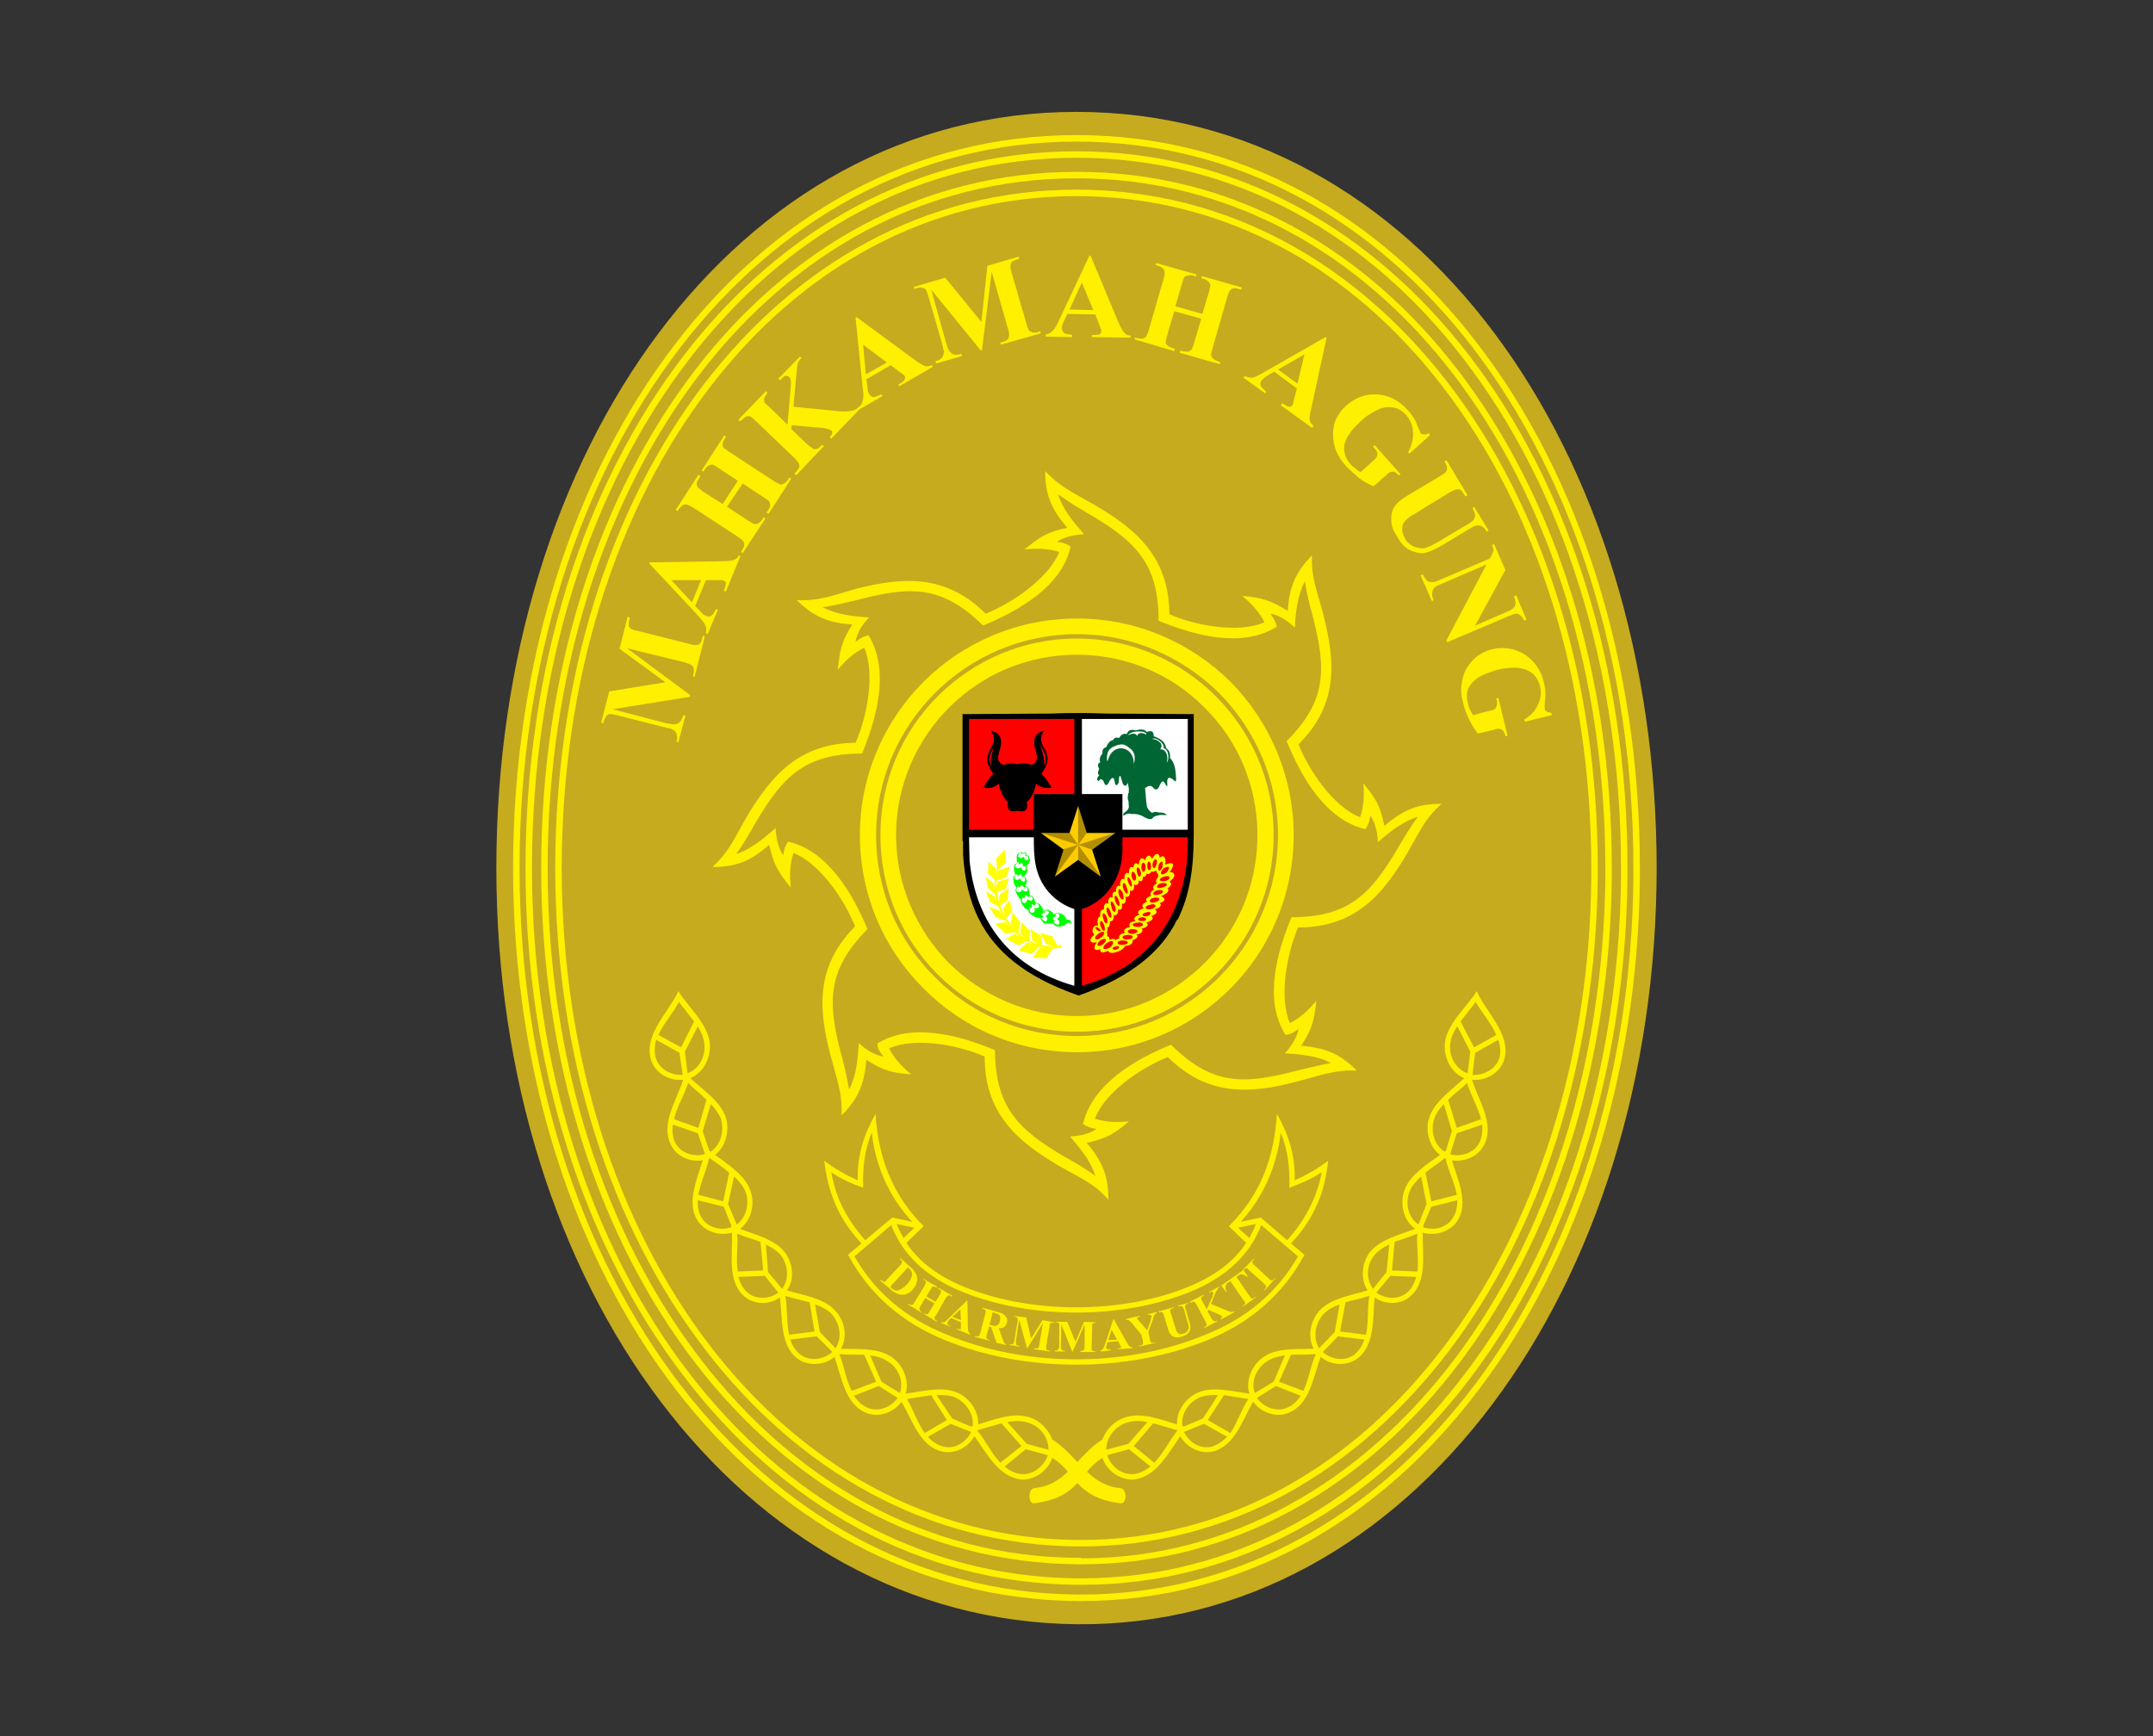 <svg width="186" height="150" viewBox="0 0 186 150" fill="none" xmlns="http://www.w3.org/2000/svg">
<rect x="0" y="0" width="186" height="150" fill="#333333" stroke="none"/>
<g clip-path="url(#clip0_461_63174)">
<path fill-rule="evenodd" clip-rule="evenodd" d="M93 9.667C122.493 9.667 143.12 38.927 143.12 75C143.12 111.073 122.027 140.613 93 140.333C63.973 140.007 42.88 111.073 42.88 75C42.88 38.927 63.507 9.667 93 9.667Z" fill="#C6AB1E"/>
<path fill-rule="evenodd" clip-rule="evenodd" d="M94.587 77.754C95.987 76.773 96.687 75.28 96.733 73.6V72.107H102.8C102.8 74.114 102.753 75.374 102.147 77.334C100.887 81.394 97.853 84.147 93.793 85.314L93.233 85.5V78.36C93.793 78.22 94.073 78.08 94.587 77.754Z" fill="#FF0000"/>
<path fill-rule="evenodd" clip-rule="evenodd" d="M96.687 81.814C96.687 81.907 96.593 82 96.407 82.047C96.267 82.094 96.127 82.047 96.127 81.954C96.08 81.907 96.22 81.814 96.36 81.767C96.5 81.72 96.687 81.767 96.687 81.814ZM94.68 80.087C94.773 80.087 94.913 80.18 95.007 80.274C95.1 80.367 95.1 80.46 95.007 80.46C94.96 80.46 94.82 80.414 94.727 80.32C94.633 80.227 94.633 80.134 94.68 80.087ZM95.1 79.574C95.147 79.527 95.287 79.667 95.38 79.9C95.473 80.18 95.473 80.414 95.38 80.414C95.333 80.46 95.193 80.32 95.1 80.087C95.007 79.854 95.007 79.62 95.1 79.574ZM95.287 78.92C95.38 78.874 95.52 79.014 95.613 79.247C95.707 79.48 95.707 79.714 95.613 79.76C95.52 79.807 95.38 79.667 95.333 79.434C95.24 79.2 95.24 78.967 95.287 78.92ZM95.66 78.407C95.707 78.36 95.847 78.547 95.94 78.78C96.033 79.014 96.033 79.247 95.987 79.294C95.893 79.34 95.753 79.154 95.66 78.92C95.567 78.687 95.567 78.454 95.66 78.407ZM95.987 77.894C96.08 77.847 96.22 78.034 96.313 78.267C96.407 78.5 96.407 78.734 96.313 78.78C96.22 78.827 96.08 78.687 96.033 78.407C95.94 78.174 95.94 77.94 95.987 77.894ZM96.36 77.38C96.407 77.334 96.547 77.52 96.64 77.754C96.733 77.987 96.733 78.22 96.687 78.267C96.593 78.314 96.453 78.127 96.36 77.894C96.267 77.66 96.267 77.427 96.36 77.38ZM96.687 76.82C96.78 76.82 96.92 76.96 97.013 77.194C97.06 77.427 97.107 77.66 97.013 77.707C96.92 77.754 96.78 77.614 96.687 77.38C96.593 77.1 96.593 76.867 96.687 76.82ZM97.06 76.307C97.153 76.26 97.293 76.4 97.34 76.68C97.433 76.914 97.48 77.147 97.387 77.194C97.293 77.24 97.153 77.054 97.06 76.82C96.967 76.587 96.967 76.354 97.06 76.307ZM97.433 75.794C97.48 75.747 97.62 75.887 97.713 76.12C97.807 76.307 97.807 76.54 97.76 76.587C97.667 76.634 97.573 76.494 97.48 76.26C97.387 76.074 97.387 75.84 97.433 75.794ZM95.38 80.554C95.427 80.647 95.333 80.88 95.1 81.02C94.913 81.16 94.68 81.207 94.633 81.114C94.54 81.02 94.68 80.834 94.867 80.694C95.053 80.507 95.287 80.46 95.38 80.554ZM95.52 81.16C95.567 81.254 95.473 81.44 95.287 81.58C95.1 81.72 94.913 81.767 94.82 81.674C94.773 81.58 94.867 81.394 95.053 81.254C95.24 81.114 95.473 81.067 95.52 81.16ZM96.127 81.347C96.22 81.44 96.127 81.674 95.893 81.86C95.66 82 95.427 82.047 95.333 81.954C95.287 81.86 95.38 81.627 95.613 81.487C95.847 81.3 96.08 81.254 96.127 81.347ZM97.433 81.44C97.433 81.534 97.247 81.627 97.013 81.627C96.78 81.674 96.547 81.58 96.547 81.487C96.547 81.347 96.733 81.254 96.967 81.254C97.2 81.254 97.433 81.3 97.433 81.44ZM97.853 80.974C97.853 81.067 97.667 81.16 97.433 81.16C97.2 81.207 96.967 81.114 96.967 80.974C96.967 80.88 97.153 80.787 97.387 80.787C97.667 80.74 97.853 80.834 97.853 80.974ZM98.273 80.46C98.273 80.554 98.087 80.647 97.853 80.694C97.62 80.694 97.433 80.6 97.433 80.507C97.387 80.367 97.62 80.274 97.853 80.274C98.087 80.274 98.273 80.367 98.273 80.46ZM98.74 79.854C98.74 79.994 98.553 80.087 98.32 80.087C98.087 80.087 97.853 80.04 97.853 79.9C97.853 79.807 98.04 79.714 98.273 79.714C98.507 79.667 98.74 79.76 98.74 79.854ZM99.02 79.434C99.02 79.527 98.88 79.574 98.693 79.574C98.46 79.574 98.32 79.527 98.32 79.434C98.32 79.34 98.507 79.247 98.693 79.247C98.88 79.247 99.02 79.34 99.02 79.434ZM99.393 78.874C99.44 78.967 99.3 79.107 99.113 79.154C98.927 79.2 98.74 79.154 98.693 79.06C98.693 78.967 98.833 78.874 99.02 78.827C99.207 78.78 99.393 78.78 99.393 78.874ZM99.813 78.22C99.86 78.36 99.673 78.5 99.44 78.547C99.207 78.594 99.02 78.547 98.973 78.454C98.927 78.36 99.113 78.22 99.347 78.174C99.58 78.08 99.767 78.127 99.813 78.22ZM100.14 77.66C100.187 77.754 100.047 77.894 99.813 77.94C99.58 78.034 99.347 77.987 99.347 77.894C99.3 77.754 99.44 77.614 99.673 77.567C99.907 77.52 100.14 77.567 100.14 77.66ZM100.467 77.007C100.513 77.1 100.327 77.24 100.093 77.287C99.86 77.38 99.673 77.334 99.627 77.24C99.627 77.1 99.767 76.96 100 76.914C100.233 76.867 100.467 76.914 100.467 77.007ZM100.793 76.4C100.84 76.494 100.653 76.634 100.42 76.68C100.187 76.774 100 76.727 99.953 76.634C99.953 76.494 100.093 76.354 100.327 76.307C100.56 76.26 100.793 76.307 100.793 76.4ZM101.027 75.794C101.073 75.934 100.887 76.074 100.653 76.12C100.42 76.167 100.233 76.12 100.187 76.027C100.187 75.934 100.327 75.794 100.56 75.747C100.793 75.654 101.027 75.7 101.027 75.794ZM100.98 74.907C101.027 75 100.933 75.187 100.793 75.374C100.607 75.514 100.373 75.607 100.327 75.514C100.233 75.42 100.327 75.234 100.513 75.047C100.7 74.907 100.887 74.86 100.98 74.907ZM100.373 74.44C100.467 74.487 100.467 74.674 100.42 74.907C100.373 75.094 100.233 75.234 100.14 75.234C100.047 75.187 100.047 75 100.093 74.767C100.14 74.58 100.28 74.44 100.373 74.44ZM99.86 74.254C99.953 74.254 100 74.487 99.907 74.674C99.86 74.86 99.767 75.047 99.673 75C99.58 74.954 99.533 74.767 99.58 74.58C99.627 74.347 99.767 74.207 99.86 74.254ZM99.253 74.44C99.347 74.44 99.44 74.627 99.44 74.814C99.44 75 99.393 75.187 99.3 75.187C99.207 75.187 99.113 75.047 99.113 74.814C99.113 74.627 99.16 74.44 99.253 74.44ZM98.787 74.534C98.88 74.534 98.973 74.72 98.973 74.907C98.973 75.14 98.88 75.327 98.787 75.327C98.693 75.327 98.6 75.14 98.6 74.954C98.6 74.72 98.647 74.534 98.787 74.534ZM98.273 74.954C98.367 74.954 98.507 75.094 98.553 75.327C98.6 75.514 98.553 75.7 98.46 75.747C98.367 75.747 98.273 75.607 98.227 75.374C98.18 75.187 98.18 75 98.273 74.954ZM97.853 75.327C97.947 75.28 98.087 75.467 98.133 75.654C98.18 75.887 98.133 76.074 98.04 76.074C97.947 76.12 97.807 75.98 97.76 75.747C97.713 75.514 97.76 75.327 97.853 75.327ZM95.66 80.834C95.66 80.834 95.66 80.88 95.613 80.88C95.707 80.88 95.753 80.927 95.8 80.974C95.847 81.02 95.847 81.114 95.847 81.207C96.033 81.114 96.22 81.067 96.313 81.16C96.313 81.207 96.36 81.207 96.36 81.254C96.407 81.16 96.547 81.114 96.733 81.067C96.687 81.02 96.687 80.974 96.687 80.927C96.687 80.787 96.873 80.647 97.2 80.6C97.153 80.554 97.107 80.507 97.107 80.46C97.107 80.274 97.34 80.134 97.62 80.087C97.573 80.04 97.573 79.994 97.573 79.9C97.527 79.76 97.76 79.62 98.087 79.574C98.04 79.527 97.993 79.434 97.993 79.387C97.993 79.247 98.18 79.107 98.46 79.014C98.367 78.967 98.32 78.92 98.32 78.827C98.32 78.687 98.553 78.547 98.833 78.454C98.74 78.407 98.693 78.36 98.693 78.267C98.693 78.127 98.833 77.987 99.113 77.894C99.02 77.847 99.02 77.8 99.02 77.754C98.973 77.614 99.207 77.474 99.487 77.38C99.44 77.38 99.393 77.334 99.393 77.287C99.347 77.147 99.487 76.96 99.72 76.867C99.673 76.82 99.627 76.774 99.627 76.727C99.58 76.587 99.72 76.447 99.953 76.307C99.907 76.26 99.907 76.214 99.86 76.167C99.86 76.027 99.953 75.887 100.093 75.7C100.047 75.654 100.047 75.607 100.047 75.514C99.953 75.467 99.907 75.327 99.86 75.187C99.767 75.28 99.673 75.327 99.58 75.327C99.533 75.327 99.533 75.28 99.487 75.28C99.393 75.42 99.3 75.514 99.207 75.514C99.16 75.514 99.113 75.514 99.067 75.467C99.02 75.607 98.973 75.747 98.833 75.747C98.833 75.747 98.787 75.747 98.74 75.747C98.74 75.934 98.693 76.12 98.6 76.12C98.507 76.167 98.46 76.12 98.367 76.074C98.367 76.307 98.32 76.447 98.18 76.447C98.133 76.494 98.04 76.447 97.993 76.4C97.993 76.68 97.947 76.914 97.807 76.96C97.76 76.96 97.667 76.96 97.62 76.914C97.667 77.194 97.573 77.427 97.433 77.474C97.387 77.52 97.293 77.474 97.247 77.427C97.293 77.754 97.247 78.034 97.06 78.08C97.013 78.08 96.967 78.08 96.92 78.08C96.967 78.314 96.92 78.547 96.78 78.594C96.687 78.594 96.64 78.594 96.593 78.547C96.593 78.827 96.547 79.014 96.407 79.06C96.36 79.107 96.267 79.06 96.22 79.06C96.22 79.34 96.173 79.527 96.033 79.574C95.987 79.62 95.94 79.574 95.893 79.574C95.893 79.854 95.847 80.087 95.707 80.134H95.66C95.707 80.32 95.66 80.46 95.613 80.6C95.66 80.6 95.66 80.6 95.66 80.647C95.66 80.694 95.66 80.74 95.66 80.834ZM97.34 75.42C97.387 75.42 97.48 75.42 97.527 75.467C97.527 75.187 97.573 74.954 97.713 74.907C97.76 74.907 97.853 74.907 97.9 74.954C97.947 74.767 97.993 74.627 98.087 74.58C98.18 74.58 98.273 74.627 98.367 74.72C98.413 74.394 98.507 74.16 98.647 74.16C98.74 74.16 98.833 74.207 98.927 74.347C98.973 74.067 99.113 73.927 99.253 73.927C99.347 73.927 99.44 74.02 99.533 74.207C99.673 73.927 99.86 73.74 100 73.787C100.093 73.787 100.187 73.927 100.187 74.114C100.28 74.02 100.373 73.974 100.467 73.974C100.653 74.02 100.747 74.347 100.653 74.72C100.933 74.58 101.167 74.534 101.307 74.627C101.4 74.767 101.26 75.094 101.027 75.374C101.26 75.327 101.4 75.42 101.447 75.56C101.493 75.747 101.307 75.98 101.027 76.167C101.073 76.214 101.167 76.26 101.167 76.354C101.213 76.447 101.073 76.634 100.84 76.774C100.887 76.774 100.933 76.82 100.933 76.867C100.98 77.054 100.7 77.287 100.28 77.427C100.467 77.474 100.56 77.567 100.607 77.707C100.607 77.847 100.42 77.94 100.187 78.034C100.233 78.08 100.28 78.127 100.28 78.174C100.28 78.36 100.047 78.5 99.767 78.547C99.86 78.64 99.907 78.687 99.907 78.78C99.953 78.92 99.72 79.06 99.44 79.154C99.533 79.2 99.58 79.247 99.58 79.34C99.58 79.48 99.347 79.62 99.02 79.714C99.113 79.76 99.113 79.807 99.16 79.854C99.16 80.04 98.927 80.18 98.6 80.227C98.693 80.274 98.693 80.32 98.693 80.367C98.693 80.554 98.507 80.694 98.18 80.74C98.227 80.787 98.273 80.834 98.273 80.88C98.273 81.02 98.087 81.16 97.807 81.254C97.853 81.254 97.853 81.3 97.853 81.347C97.853 81.534 97.573 81.72 97.2 81.72C97.107 81.907 96.92 82.094 96.64 82.187C96.22 82.374 95.847 82.374 95.753 82.187V82.14C95.473 82.28 95.193 82.327 95.1 82.234C95.053 82.187 95.053 82.094 95.053 82C94.867 82.094 94.68 82.094 94.587 82C94.493 81.86 94.587 81.627 94.773 81.394C94.493 81.487 94.26 81.44 94.213 81.3C94.167 81.16 94.307 80.927 94.54 80.787C94.4 80.6 94.353 80.414 94.4 80.274C94.447 80.04 94.633 79.947 94.867 79.947C94.773 79.574 94.82 79.247 95.007 79.2H95.053C95.007 78.874 95.1 78.64 95.24 78.594C95.287 78.547 95.333 78.547 95.38 78.594C95.333 78.314 95.427 78.08 95.567 78.034C95.613 78.034 95.66 78.034 95.753 78.08C95.707 77.8 95.8 77.567 95.94 77.52C95.987 77.52 96.033 77.52 96.127 77.567C96.08 77.287 96.127 77.1 96.267 77.054C96.313 77.054 96.36 77.054 96.407 77.054C96.407 76.774 96.453 76.587 96.593 76.54C96.64 76.494 96.733 76.54 96.78 76.587C96.733 76.26 96.827 75.98 96.967 75.934C97.013 75.934 97.107 75.934 97.153 75.98C97.107 75.7 97.2 75.467 97.34 75.42Z" fill="#FFFF00"/>
<path fill-rule="evenodd" clip-rule="evenodd" d="M96.733 68.793H93.233V61.887H102.8V71.92H96.733V68.793Z" fill="white"/>
<path fill-rule="evenodd" clip-rule="evenodd" d="M96.36 64.454C96.5 64.36 96.733 64.314 96.967 64.314C97.2 64.36 97.387 64.454 97.527 64.594C97.667 64.687 97.853 64.827 97.947 65.06C98.133 65.387 97.947 66.18 97.947 65.947C97.947 64.407 96.08 64.127 95.707 65.714C95.613 65.947 95.567 65.107 95.8 64.827C95.987 64.594 96.173 64.5 96.36 64.454ZM99.533 63.847C99.86 63.614 100.7 64.314 100.513 64.64C101.073 64.734 100.98 65.854 100.793 65.854C100.887 65.714 100.933 64.734 100.233 64.734C100.607 64.267 99.953 63.847 99.533 63.847ZM99.02 63.474C98.74 63.287 98.32 63.24 98.227 63.614C98.18 63.194 97.387 63.474 97.433 63.614C97.527 63.054 99.16 63.1 99.02 63.474ZM100.793 70.427C100.7 70.287 100.56 70.194 100.047 70.194C99.86 70.1 99.673 70.147 99.533 70.24C99.347 70.1 99.113 69.914 99.067 69.587C98.973 68.887 98.973 68.514 98.927 68.094C99.207 67.86 99.44 67.86 99.58 68C99.767 68.28 100 68.28 100.14 67.954C100.28 67.627 100.42 67.347 100.607 67.627C100.793 68 100.887 68 100.84 67.72C100.793 67.114 101.027 67.067 101.447 67.44C101.587 67.627 101.633 67.487 101.587 66.974C101.54 66.367 101.447 65.854 101.073 65.48C101.12 65.107 101.027 64.827 100.747 64.64C100.653 64.034 100.187 63.8 99.673 63.614C99.673 63.054 99.347 63.147 99.067 63.24C98.833 62.96 98.507 63.007 98.133 63.1C97.807 63.054 97.527 62.96 97.34 63.427C97.013 63.334 96.827 63.52 96.687 63.754C96.453 63.707 96.267 63.707 96.173 63.94C95.847 63.987 95.707 64.267 95.567 64.547C95.193 64.687 95.24 64.92 95.24 65.107C95.007 65.387 94.96 65.62 95.053 65.854C94.727 66.04 94.867 66.227 94.96 66.414C94.867 66.647 94.773 66.834 94.96 66.974C94.727 67.254 94.727 67.394 94.913 67.487C95.007 67.347 95.1 67.207 95.333 67.487C95.473 67.907 95.613 68 95.847 67.487C96.127 67.02 96.267 67.207 96.313 67.627C96.36 67.907 96.5 67.907 96.64 67.627C96.687 67.02 96.733 66.647 96.967 67.627C97.107 67.954 97.293 68 97.433 67.627C97.48 67.814 97.48 68 97.527 68.14C97.48 68.374 97.573 68.514 97.48 68.514C97.433 68.794 97.387 69.027 97.48 69.167C97.527 69.4 97.48 69.447 97.527 69.68C97.48 70.194 96.92 70.147 97.06 70.474C97.247 70.334 97.527 70.24 97.76 70.334C98.32 70.287 98.647 70.474 98.973 70.66C99.253 70.8 99.533 70.847 99.673 70.567C100.28 70.334 100.467 70.427 100.793 70.427Z" fill="#006633"/>
<path fill-rule="evenodd" clip-rule="evenodd" d="M89.547 68.793V71.92H83.48V61.887H93.047V68.793H89.547Z" fill="#FF0000"/>
<path fill-rule="evenodd" clip-rule="evenodd" d="M89.78 64.127C89.92 64.5 90.153 64.827 90.293 65.247C90.433 65.854 90.247 66.04 90.153 66.227C90.293 65.994 90.2 65.34 89.78 64.127ZM87.913 70.054C87.307 70.194 86.98 70.054 87.073 69.307C86.7 68.98 86.467 68.467 86.28 67.72C86 67.954 85.58 68.187 84.973 68.047C85.16 67.674 85.44 67.207 85.813 66.88C85.44 66.274 85.02 65.714 85.533 64.78C85.953 64.034 86 63.707 85.58 63.1C86.28 63.334 86.747 63.707 86.327 64.92C86.233 65.34 86.047 65.807 86.7 66.087C87.073 65.947 87.447 65.9 87.913 66.04C88.333 65.9 88.753 65.947 89.127 66.087C89.733 65.807 89.593 65.34 89.5 64.92C89.08 63.707 89.547 63.334 90.2 63.1C89.827 63.707 89.827 64.034 90.293 64.78C90.76 65.714 90.34 66.274 89.967 66.88C90.34 67.207 90.62 67.674 90.853 68.047C90.247 68.187 89.827 67.954 89.5 67.72C89.36 68.467 89.08 68.98 88.707 69.307C88.847 70.054 88.473 70.194 87.913 70.054ZM86 64.127C85.907 64.5 85.673 64.827 85.533 65.247C85.393 65.854 85.533 66.04 85.673 66.227C85.487 65.994 85.58 65.34 86 64.127Z" fill="black"/>
<path fill-rule="evenodd" clip-rule="evenodd" d="M89.547 73.6C89.733 75.933 90.76 77.66 93.047 78.36V85.5C90.013 84.614 87.587 83.307 85.72 80.647C84.367 78.687 83.573 76.073 83.48 73.74V72.107H89.547V73.6Z" fill="white"/>
<path fill-rule="evenodd" clip-rule="evenodd" d="M90.9 80.88L89.827 80.6L90.387 81.58L90.993 81.767C90.667 81.767 90.34 81.72 90.06 81.674L89.92 80.834L89.033 80.274L89.173 81.254L89.64 81.534C89.407 81.487 89.173 81.394 88.94 81.254L88.987 80.414L88.24 79.667L88.147 80.647L88.52 80.974C88.333 80.88 88.147 80.74 87.96 80.554L88.147 79.714L87.493 78.827L87.307 79.807L87.633 80.227C87.353 79.947 87.167 79.667 86.933 79.34L87.447 78.687L87.213 77.754L86.653 78.5L86.793 79.107C86.653 78.827 86.513 78.547 86.42 78.22L87.073 77.754L87.12 76.727L86.327 77.334V77.94C86.233 77.66 86.187 77.334 86.14 77.054L86.887 76.82L87.167 75.887L86.233 76.167L86.093 76.634C86.093 76.447 86.093 76.26 86.093 76.074L86.933 75.794L87.26 74.86L86.28 75.187L86.187 75.42C86.233 75.327 86.233 75.234 86.233 75.14L86.933 74.487L86.793 73.414L86.047 74.207L86.14 75C86.093 75.187 86.047 75.374 86 75.56L86.047 75.047L85.393 74.44L85.347 75.467L85.953 76.027C85.907 76.307 85.907 76.54 85.953 76.774L85.813 76.307L85.16 75.747L85.347 76.727L85.953 77.287C86 77.474 86.047 77.66 86.093 77.8L85.907 77.427L85.16 77.007L85.533 77.94L86.233 78.314C86.327 78.547 86.42 78.78 86.513 78.967L86.28 78.64L85.44 78.36L86.047 79.294L86.84 79.527C86.98 79.76 87.12 79.947 87.307 80.134L86.84 79.667L85.953 79.807L86.84 80.647L87.68 80.554C87.82 80.647 87.96 80.787 88.1 80.88L87.633 80.694L86.887 81.114L88.007 81.674L88.707 81.3C88.847 81.394 89.033 81.487 89.173 81.534L88.707 81.44L88.007 82.14L89.127 82.42L89.78 81.767C89.92 81.814 90.107 81.86 90.247 81.86H89.827L89.22 82.747L90.387 82.794L90.947 81.954C91.227 81.954 91.46 81.907 91.74 81.86C91.693 81.814 91.693 81.72 91.647 81.627C91.553 81.674 91.46 81.674 91.367 81.72L90.9 80.88Z" fill="#FFFF00"/>
<path fill-rule="evenodd" clip-rule="evenodd" d="M90.527 78.687C90.293 78.64 90.2 78.687 90.247 78.874C90.153 78.92 90.06 78.92 89.967 78.967C89.967 79.014 90.06 79.107 90.153 79.2C90.107 79.247 90.06 79.294 89.967 79.294C90.06 79.434 90.153 79.574 90.34 79.62C90.527 79.48 90.527 79.34 90.34 79.107C90.573 79.014 90.713 78.874 90.527 78.687ZM91.413 78.92C91.18 78.92 91.133 79.014 91.227 79.2C91.087 79.2 90.993 79.247 90.947 79.294C90.947 79.387 91.04 79.48 91.133 79.527C91.133 79.574 91.04 79.62 90.993 79.62C91.087 79.76 91.227 79.9 91.413 79.9C91.6 79.76 91.553 79.574 91.32 79.387C91.507 79.247 91.647 79.107 91.413 78.92ZM88.847 74.254C88.847 74.02 88.8 73.927 88.613 73.974C88.613 73.834 88.567 73.74 88.52 73.694C88.473 73.694 88.38 73.74 88.287 73.834C88.24 73.787 88.24 73.694 88.24 73.647C88.1 73.694 87.96 73.787 87.96 73.974C88.053 74.16 88.24 74.207 88.427 74.02C88.52 74.254 88.66 74.44 88.847 74.254ZM88.613 75.14C88.66 74.907 88.567 74.814 88.38 74.86C88.38 74.72 88.333 74.627 88.333 74.58C88.24 74.534 88.147 74.58 88.053 74.674C88.007 74.627 88.007 74.58 88.007 74.487C87.867 74.58 87.727 74.674 87.68 74.86C87.82 75.047 88.007 75.094 88.193 74.907C88.287 75.14 88.427 75.327 88.613 75.14ZM88.567 76.074C88.567 75.84 88.473 75.747 88.333 75.794C88.287 75.7 88.24 75.607 88.193 75.514C88.1 75.514 88.053 75.607 87.96 75.7C87.913 75.654 87.867 75.607 87.867 75.514C87.727 75.607 87.633 75.7 87.633 75.887C87.773 76.074 87.96 76.074 88.1 75.887C88.24 76.12 88.427 76.307 88.567 76.074ZM88.8 76.867C88.707 76.634 88.613 76.587 88.473 76.68C88.38 76.587 88.333 76.494 88.24 76.447C88.193 76.494 88.147 76.54 88.1 76.68C88.053 76.68 88.007 76.634 87.96 76.54C87.867 76.68 87.773 76.82 87.82 77.007C88.053 77.147 88.193 77.1 88.287 76.867C88.52 77.007 88.707 77.147 88.8 76.867ZM89.22 77.614C89.08 77.38 88.94 77.38 88.847 77.52C88.753 77.427 88.66 77.334 88.613 77.334C88.52 77.38 88.52 77.474 88.52 77.614C88.427 77.614 88.38 77.567 88.333 77.52C88.287 77.66 88.24 77.8 88.333 77.987C88.567 78.08 88.707 77.987 88.753 77.707C88.987 77.847 89.22 77.894 89.22 77.614ZM89.733 78.174C89.547 77.987 89.453 78.034 89.407 78.22C89.267 78.174 89.173 78.127 89.127 78.127C89.08 78.174 89.08 78.267 89.127 78.407C89.033 78.454 88.987 78.407 88.94 78.36C88.94 78.547 88.94 78.734 89.08 78.874C89.36 78.874 89.453 78.734 89.36 78.454C89.64 78.5 89.827 78.454 89.733 78.174ZM88.613 74.814C88.847 74.72 88.893 74.534 88.987 74.347C88.94 74.207 88.94 74.067 88.847 73.927C88.753 73.927 88.707 73.88 88.707 73.927C88.66 73.834 88.66 73.74 88.613 73.647C88.427 73.647 88.38 73.694 88.333 73.74C88.333 73.694 88.287 73.647 88.287 73.6C88.053 73.647 88.007 73.74 87.867 73.834C87.82 74.02 87.82 74.254 87.867 74.44C87.913 74.487 87.913 74.487 87.913 74.534C87.773 74.58 87.727 74.674 87.633 74.72C87.587 74.907 87.587 75.14 87.633 75.327C87.68 75.42 87.68 75.514 87.727 75.56C87.68 75.654 87.587 75.7 87.54 75.794C87.54 75.98 87.54 76.214 87.633 76.4C87.68 76.54 87.727 76.634 87.82 76.68C87.773 76.774 87.727 76.867 87.727 76.914C87.773 77.147 87.867 77.334 88.007 77.52C88.053 77.614 88.147 77.66 88.193 77.707C88.193 77.8 88.193 77.894 88.193 77.94C88.287 78.174 88.427 78.314 88.567 78.5C88.707 78.547 88.753 78.594 88.847 78.64C88.847 78.734 88.893 78.78 88.893 78.874C89.08 79.014 89.267 79.154 89.453 79.247C89.64 79.294 89.78 79.34 89.873 79.294C89.967 79.527 90.06 79.62 90.153 79.76C90.387 79.807 90.573 79.807 90.807 79.807C90.853 79.76 90.9 79.76 90.947 79.76C91.04 79.9 91.133 79.947 91.273 80.04C91.46 80.087 91.647 80.04 91.88 79.994C92.02 79.9 92.16 79.807 92.207 79.714C92.3 79.714 92.44 79.76 92.58 79.76C92.533 79.667 92.487 79.574 92.44 79.48C92.3 79.48 92.207 79.48 92.113 79.387C91.927 78.967 91.647 78.92 91.367 78.874C91.273 78.874 91.133 78.92 91.04 79.014C90.947 78.78 90.713 78.687 90.527 78.594C90.387 78.594 90.247 78.64 90.153 78.687C90.107 78.78 90.107 78.827 90.153 78.874C90.107 78.874 90.107 78.874 90.107 78.874C90.153 78.547 90.013 78.36 89.827 78.127C89.687 78.034 89.547 78.034 89.453 77.987C89.407 77.847 89.36 77.707 89.313 77.614C89.22 77.474 89.08 77.38 88.987 77.334C88.94 77.334 88.94 77.334 88.94 77.334C88.94 77.194 88.94 77.054 88.893 76.867C88.847 76.727 88.753 76.634 88.613 76.54H88.567C88.66 76.447 88.66 76.307 88.707 76.12C88.707 75.98 88.613 75.887 88.52 75.747C88.473 75.747 88.38 75.747 88.38 75.747C88.613 75.654 88.707 75.42 88.753 75.234C88.753 75.094 88.707 74.954 88.66 74.814C88.613 74.814 88.613 74.814 88.613 74.814Z" fill="#00FF00"/>
<path fill-rule="evenodd" clip-rule="evenodd" d="M93.14 69.633L93.887 71.967H96.313L94.353 73.413L95.1 75.7L93.14 74.3L91.133 75.7L91.88 73.367L89.92 71.967L92.393 71.92L93.14 69.633Z" fill="#B38F00"/>
<path fill-rule="evenodd" clip-rule="evenodd" d="M93.14 69.633V72.993L93.887 71.967H96.313L93.14 72.993L94.353 73.413L95.1 75.7L93.14 72.993V74.3L91.133 75.7L93.14 72.993L91.88 73.367L89.92 71.967L93.14 72.993L92.393 71.92L93.14 69.633Z" fill="#FFCC00"/>
<path fill-rule="evenodd" clip-rule="evenodd" d="M83.153 61.7L90.667 61.654L92.3 61.607V61.654L92.347 61.607H93.093C93.093 61.607 93.14 61.607 93.187 61.607H93.933L93.98 61.654V61.607L95.613 61.654H95.66L103.127 61.7V72.153C103.127 74.767 102.847 77.24 101.727 79.48L101.633 79.433L101.68 79.48C100.373 82.14 97.807 84.38 93.187 86.013C88.473 84.38 85.953 82.14 84.6 79.48C83.713 77.754 83.34 75.84 83.2 73.88V72.667H83.153V61.7ZM93.14 69.633L93.887 71.967H96.36L94.353 73.413L95.1 75.747L93.14 74.3L91.133 75.747L91.88 73.413L89.92 71.967H92.393L93.14 69.633ZM102.613 62.12V71.687H96.967V68.607H93.467V62.12H102.613ZM102.613 72.34C102.613 74.16 102.52 75.467 101.96 77.24C100.653 81.394 97.573 84.007 93.467 85.174V78.547C95.613 77.847 96.873 75.84 96.967 73.647V72.34H102.613ZM92.813 85.174C87.493 83.68 84.32 79.9 83.76 74.347L83.713 72.34H89.313C89.313 74.067 89.36 75.607 90.573 77.053C91.18 77.754 91.973 78.267 92.813 78.547V85.174ZM83.713 71.687V62.12H92.813V68.607H89.313V71.687H83.713Z" fill="black"/>
<path d="M93.047 55.167C97.713 55.167 101.96 57.08 105.04 60.16C108.12 63.24 110.033 67.487 110.033 72.153C110.033 76.867 108.12 81.113 105.04 84.193C101.96 87.273 97.713 89.14 93.047 89.14C88.333 89.14 84.087 87.273 81.007 84.193C77.927 81.113 76.06 76.867 76.06 72.153C76.06 67.487 77.927 63.24 81.007 60.16C84.087 57.08 88.333 55.167 93.047 55.167ZM93.047 53.44C98.227 53.44 102.893 55.54 106.3 58.9C109.66 62.307 111.76 67.02 111.76 72.153C111.76 77.333 109.66 82.047 106.3 85.407C102.893 88.813 98.227 90.913 93.047 90.913C87.867 90.913 83.153 88.813 79.793 85.407C76.387 82.047 74.287 77.333 74.287 72.153C74.287 67.02 76.387 62.307 79.793 58.9C83.153 55.54 87.867 53.44 93.047 53.44ZM105.32 59.88C102.147 56.753 97.807 54.793 93.047 54.793C88.24 54.793 83.9 56.753 80.773 59.88C77.6 63.053 75.687 67.393 75.687 72.153C75.687 76.96 77.6 81.3 80.773 84.427C83.9 87.6 88.24 89.513 93.047 89.513C97.807 89.513 102.147 87.6 105.32 84.427C108.447 81.3 110.407 76.96 110.407 72.153C110.407 67.393 108.447 63.053 105.32 59.88ZM104.06 61.14C101.26 58.293 97.34 56.567 93.047 56.567C88.707 56.567 84.833 58.293 81.987 61.14C79.187 63.94 77.413 67.86 77.413 72.153C77.413 76.493 79.187 80.367 81.987 83.213C84.833 86.013 88.707 87.787 93.047 87.787C97.34 87.787 101.26 86.013 104.06 83.213C106.907 80.367 108.633 76.493 108.633 72.153C108.633 67.86 106.907 63.94 104.06 61.14Z" fill="#FFF000"/>
<path d="M91.507 47.7C90.527 47.373 89.593 47.373 88.52 47.467C89.827 46.393 90.433 45.973 92.207 45.6C90.713 43.873 90.293 42.567 90.293 40.7C91.6 42.1 92.813 42.613 94.587 43.64C98.367 45.833 100.98 48.26 101.027 53.067C103.22 54.047 107 54.747 109.24 53.767C108.773 52.833 108.12 52.18 107.327 51.48C109.007 51.667 109.707 51.807 111.247 52.787C111.387 50.547 112.04 49.333 113.347 47.98C113.253 49.893 113.813 51.107 114.327 53.113C115.4 57.313 115.587 60.907 112.18 64.313C113.067 66.553 115.213 69.727 117.5 70.613C117.827 69.633 117.873 68.7 117.78 67.673C118.807 68.933 119.227 69.54 119.6 71.36C121.327 69.867 122.633 69.447 124.547 69.447C123.1 70.707 122.587 71.967 121.56 73.74C119.367 77.473 116.94 80.133 112.133 80.133C111.2 82.373 110.453 86.107 111.433 88.393C112.367 87.927 113.02 87.273 113.72 86.48C113.533 88.113 113.393 88.86 112.413 90.353C114.653 90.54 115.867 91.147 117.22 92.5C115.307 92.407 114.093 92.92 112.087 93.433C107.887 94.553 104.293 94.693 100.887 91.333C98.647 92.22 95.473 94.32 94.587 96.653C95.567 96.98 96.5 96.98 97.527 96.887C96.267 97.96 95.66 98.333 93.887 98.753C95.333 100.433 95.753 101.74 95.753 103.653C94.493 102.207 93.233 101.74 91.46 100.713C87.727 98.52 85.067 96.093 85.067 91.287C82.827 90.307 79.093 89.56 76.807 90.587C77.273 91.473 77.927 92.173 78.72 92.827C77.087 92.687 76.387 92.547 74.847 91.567C74.66 93.807 74.053 95.02 72.7 96.373C72.793 94.46 72.28 93.2 71.767 91.24C70.647 87.04 70.507 83.447 73.867 80.04C72.98 77.8 70.88 74.627 68.547 73.693C68.22 74.72 68.22 75.607 68.313 76.68C67.24 75.373 66.867 74.767 66.447 72.993C64.767 74.487 63.46 74.907 61.547 74.907C62.993 73.6 63.46 72.387 64.487 70.613C66.727 66.833 69.153 64.22 73.913 64.173C74.893 61.98 75.64 58.2 74.66 55.96C73.727 56.427 73.027 57.08 72.373 57.873C72.56 56.24 72.653 55.493 73.633 53.953C71.393 53.813 70.18 53.16 68.827 51.853C70.74 51.947 72 51.433 73.96 50.873C78.16 49.8 81.753 49.66 85.16 53.02C87.4 52.133 90.573 49.987 91.507 47.7ZM111.153 64.033C114.653 60.533 114.56 57.78 113.44 53.347C113.16 52.32 112.88 51.293 112.74 50.22C112.087 51.433 111.947 52.833 111.853 54.233C111.153 53.533 110.36 53.113 109.753 53.02C110.08 53.533 110.173 53.627 110.313 54.14C107.28 56.053 103.127 54.887 100.093 53.627C100.093 48.68 98.087 46.767 94.12 44.433C93.233 43.92 92.3 43.36 91.413 42.707C91.833 44.06 92.767 45.133 93.653 46.16C92.673 46.207 91.833 46.44 91.32 46.813C91.927 46.907 92.067 46.953 92.487 47.233C91.74 50.687 87.96 52.787 84.927 54.047C81.38 50.547 78.627 50.64 74.193 51.807C73.167 52.04 72.14 52.32 71.067 52.46C72.327 53.113 73.68 53.253 75.08 53.347C74.38 54.047 74.007 54.84 73.913 55.447C74.38 55.12 74.473 55.027 75.033 54.887C76.9 57.92 75.733 62.073 74.473 65.107C69.527 65.107 67.613 67.113 65.28 71.08C64.767 71.967 64.253 72.9 63.6 73.787C64.907 73.367 65.98 72.433 67.007 71.547C67.053 72.527 67.287 73.367 67.66 73.88C67.753 73.32 67.8 73.18 68.08 72.713C71.533 73.507 73.68 77.24 74.94 80.273C71.44 83.82 71.487 86.573 72.653 91.007C72.933 92.033 73.167 93.06 73.353 94.133C74.007 92.873 74.1 91.52 74.193 90.12C74.94 90.82 75.687 91.193 76.34 91.287C75.967 90.82 75.873 90.727 75.78 90.167C78.767 88.3 82.92 89.467 85.953 90.727C86 95.673 87.96 97.587 91.927 99.92C92.86 100.433 93.747 100.947 94.633 101.6C94.213 100.293 93.327 99.22 92.44 98.193C93.42 98.147 94.213 97.913 94.727 97.54C94.167 97.447 94.027 97.4 93.56 97.12C94.353 93.667 98.087 91.52 101.167 90.26C104.667 93.76 107.42 93.713 111.853 92.547C112.88 92.313 113.907 92.033 114.98 91.847C113.767 91.193 112.367 91.1 111.013 91.007C111.667 90.26 112.087 89.513 112.18 88.907C111.713 89.233 111.573 89.327 111.06 89.42C109.147 86.433 110.313 82.28 111.573 79.247C116.52 79.247 118.433 77.24 120.767 73.273C121.28 72.387 121.84 71.453 122.493 70.567C121.14 70.987 120.067 71.873 119.04 72.76C118.993 71.78 118.76 70.987 118.387 70.473C118.293 71.033 118.247 71.173 117.967 71.64C114.513 70.847 112.413 67.113 111.153 64.033Z" fill="#FFF000"/>
<path d="M107.653 107.387L106.16 105.94C108.913 103.233 110.08 100.013 110.313 96.233C111.34 98.053 111.9 99.827 111.853 101.973C112.927 101.507 113.86 100.947 114.747 100.293C114.56 101.787 114.28 103.14 113.58 104.493C113.067 105.567 112.367 106.547 111.527 107.433L112.693 108.413C110.827 111.867 108.027 114.247 104.433 115.74C97.433 118.633 88.52 118.633 81.52 115.74C77.927 114.247 75.127 111.867 73.26 108.413L74.427 107.433C73.587 106.547 72.887 105.567 72.373 104.493C71.72 103.14 71.393 101.787 71.207 100.293C72.093 100.947 73.027 101.507 74.1 101.973C74.053 99.827 74.613 98.053 75.64 96.233C75.873 100.013 77.087 103.233 79.793 105.94L78.3 107.387C79.373 108.973 80.913 110.14 82.92 111.027C88.847 113.593 97.107 113.593 103.033 111.027C105.04 110.14 106.627 108.973 107.653 107.387ZM78.813 105.567C76.807 103.42 75.64 100.76 75.313 97.867C74.66 99.407 74.52 100.993 74.567 102.627C73.587 102.253 72.653 101.88 71.813 101.273C72 102.347 72.327 103.373 72.793 104.307C73.307 105.333 73.96 106.267 74.753 107.153L77.087 105.193L78.813 105.567ZM79 106.08L77.46 105.753C77.647 106.173 77.833 106.593 78.067 106.967L79 106.08ZM104.247 115.273C107.607 113.92 110.313 111.727 112.133 108.553L108.96 105.847C107.98 108.413 105.973 110.233 103.22 111.447C97.153 114.06 88.8 114.06 82.733 111.447C79.98 110.233 77.973 108.413 76.993 105.847L73.82 108.553C75.64 111.727 78.347 113.92 81.707 115.273C88.567 118.167 97.387 118.167 104.247 115.273ZM111.2 107.153C111.993 106.267 112.647 105.333 113.16 104.307C113.627 103.373 114 102.347 114.187 101.273C113.3 101.88 112.367 102.253 111.387 102.627C111.433 100.993 111.293 99.407 110.64 97.867C110.313 100.76 109.147 103.42 107.187 105.567L108.913 105.193L111.2 107.153ZM108.493 105.753L106.953 106.08L107.933 106.967C108.12 106.593 108.353 106.173 108.493 105.753Z" fill="#FFF000"/>
<path d="M76.06 110.653L76.107 110.56L76.2 110.653C76.247 110.7 76.293 110.7 76.34 110.747C76.387 110.747 76.433 110.747 76.48 110.7C76.48 110.7 76.573 110.653 76.62 110.56L77.787 109.3C77.88 109.207 77.927 109.113 77.927 109.067C77.927 109.067 77.927 109.02 77.927 108.973C77.927 108.927 77.88 108.88 77.833 108.833L77.74 108.787L77.787 108.693L78.673 109.487C78.907 109.673 79.047 109.907 79.14 110.093C79.233 110.327 79.28 110.56 79.187 110.793C79.14 111.027 79.047 111.213 78.86 111.4C78.767 111.54 78.627 111.633 78.487 111.727C78.3 111.82 78.16 111.867 78.02 111.867C77.927 111.867 77.787 111.867 77.647 111.82C77.507 111.773 77.367 111.727 77.227 111.633C77.133 111.587 77.04 111.493 76.947 111.4L76.06 110.653ZM78.44 109.487L77.087 110.98C76.993 111.073 76.993 111.12 76.947 111.12C76.947 111.167 76.947 111.167 76.947 111.213C76.993 111.26 76.993 111.307 77.04 111.307C77.227 111.447 77.367 111.54 77.553 111.493C77.787 111.447 78.067 111.26 78.347 110.98C78.58 110.7 78.72 110.513 78.767 110.28C78.813 110.093 78.813 109.953 78.72 109.813C78.673 109.72 78.58 109.627 78.44 109.487ZM79.933 112.147L79.513 112.847C79.467 112.94 79.42 113.033 79.42 113.08C79.42 113.08 79.42 113.127 79.467 113.173C79.467 113.22 79.513 113.267 79.56 113.313L79.653 113.36L79.607 113.407L78.44 112.707L78.487 112.66L78.58 112.707C78.627 112.707 78.673 112.753 78.767 112.753C78.767 112.753 78.813 112.753 78.86 112.707C78.907 112.707 78.953 112.613 79 112.52L79.887 111.073C79.933 110.933 79.98 110.887 79.98 110.84C79.98 110.793 79.98 110.747 79.98 110.7C79.933 110.653 79.887 110.653 79.84 110.607L79.747 110.56L79.793 110.513L80.96 111.167L80.913 111.26L80.82 111.213C80.773 111.167 80.727 111.167 80.68 111.167C80.633 111.12 80.587 111.167 80.54 111.167C80.54 111.213 80.493 111.26 80.4 111.4L80.027 112.007L80.82 112.473L81.193 111.867C81.24 111.727 81.287 111.68 81.287 111.633C81.287 111.587 81.287 111.54 81.287 111.493C81.24 111.447 81.193 111.4 81.147 111.4L81.053 111.353L81.1 111.26L82.267 111.96L82.22 112.053L82.173 112.007C82.08 111.96 82.033 111.913 81.987 111.913C81.94 111.913 81.893 111.96 81.847 111.96C81.847 112.007 81.8 112.053 81.707 112.147L80.867 113.64C80.773 113.733 80.727 113.827 80.727 113.827C80.727 113.873 80.727 113.92 80.773 113.967C80.773 114.013 80.82 114.06 80.913 114.107H80.96L80.913 114.2L79.793 113.5V113.453L79.887 113.5C79.933 113.5 80.027 113.547 80.073 113.547C80.12 113.547 80.12 113.547 80.167 113.5C80.213 113.5 80.26 113.407 80.307 113.313L80.727 112.613L79.933 112.147ZM83.013 114.247L82.173 113.873L81.987 114.06C81.893 114.153 81.893 114.2 81.847 114.247C81.847 114.34 81.847 114.387 81.893 114.433C81.893 114.48 81.987 114.527 82.08 114.573V114.62L81.287 114.293V114.247C81.38 114.247 81.473 114.247 81.567 114.247C81.613 114.2 81.753 114.107 81.893 113.967L83.527 112.38H83.573L83.62 114.713C83.62 114.947 83.667 115.087 83.713 115.133C83.713 115.18 83.76 115.227 83.853 115.273L83.807 115.32L82.64 114.853L82.687 114.807H82.733C82.827 114.853 82.873 114.853 82.92 114.853C82.967 114.853 83.013 114.853 83.013 114.807C83.013 114.76 83.013 114.76 83.013 114.713C83.013 114.713 83.013 114.667 83.013 114.573V114.247ZM83.013 114.06L82.967 113.127L82.267 113.78L83.013 114.06ZM85.44 114.62L85.253 115.32C85.207 115.413 85.207 115.507 85.207 115.553C85.207 115.6 85.253 115.647 85.3 115.693C85.3 115.693 85.393 115.74 85.487 115.787V115.833L84.227 115.507V115.413C84.367 115.46 84.413 115.46 84.46 115.46C84.507 115.46 84.553 115.413 84.6 115.413C84.6 115.367 84.647 115.273 84.693 115.133L85.113 113.547C85.16 113.407 85.16 113.313 85.16 113.267C85.16 113.22 85.113 113.173 85.067 113.173C85.067 113.127 84.973 113.08 84.88 113.08V112.987L86.047 113.313C86.327 113.407 86.56 113.453 86.7 113.547C86.793 113.64 86.887 113.733 86.98 113.873C87.027 114.013 87.027 114.153 86.98 114.293C86.933 114.48 86.84 114.62 86.653 114.713C86.56 114.76 86.42 114.76 86.28 114.76L86.653 115.787C86.7 115.927 86.747 115.973 86.747 116.02C86.793 116.067 86.84 116.113 86.933 116.16L86.887 116.207L86.093 116.02L85.627 114.667L85.44 114.62ZM85.767 113.36L85.487 114.48H85.58C85.767 114.527 85.907 114.573 86 114.573C86.093 114.527 86.14 114.527 86.233 114.433C86.28 114.387 86.373 114.293 86.373 114.153C86.42 113.967 86.42 113.78 86.373 113.687C86.28 113.547 86.187 113.5 85.953 113.453L85.767 113.36ZM89.08 115.647L90.06 114.06L91.087 114.247V114.293H90.993C90.947 114.293 90.853 114.293 90.807 114.293C90.76 114.293 90.76 114.34 90.713 114.387C90.713 114.387 90.667 114.48 90.667 114.62L90.387 116.3C90.387 116.393 90.387 116.487 90.387 116.533C90.387 116.58 90.433 116.58 90.433 116.627C90.48 116.673 90.527 116.673 90.62 116.673L90.713 116.72V116.767L89.36 116.58V116.487H89.453C89.547 116.533 89.593 116.533 89.64 116.487C89.687 116.487 89.687 116.44 89.733 116.44C89.733 116.393 89.78 116.3 89.78 116.207L90.107 114.293L88.753 116.487L88.707 116.44L88.053 114.013L87.773 115.787C87.773 115.927 87.773 115.973 87.773 116.02C87.773 116.067 87.773 116.16 87.82 116.207C87.867 116.253 87.96 116.253 88.1 116.3L88.053 116.347L87.213 116.207V116.16H87.26C87.307 116.16 87.353 116.16 87.4 116.16C87.447 116.16 87.493 116.113 87.54 116.113C87.54 116.067 87.587 116.02 87.587 115.973C87.587 115.973 87.633 115.88 87.633 115.787L87.913 114.153C87.913 114.013 87.913 113.967 87.913 113.92C87.913 113.873 87.867 113.873 87.82 113.827C87.82 113.78 87.727 113.78 87.68 113.733H87.587V113.687L88.66 113.827L89.08 115.647ZM92.907 115.927L93.653 114.2L94.68 114.247V114.293H94.633C94.54 114.293 94.493 114.34 94.447 114.34C94.4 114.34 94.4 114.387 94.353 114.433C94.353 114.48 94.353 114.527 94.353 114.667L94.307 116.393C94.307 116.487 94.307 116.58 94.307 116.627C94.353 116.673 94.353 116.673 94.4 116.72C94.447 116.72 94.493 116.767 94.587 116.767H94.68V116.813H93.327V116.72H93.373C93.467 116.72 93.513 116.72 93.56 116.673C93.607 116.673 93.653 116.627 93.653 116.58C93.653 116.58 93.7 116.487 93.7 116.347V114.433L92.673 116.767H92.627L91.693 114.433L91.647 116.253C91.647 116.393 91.647 116.44 91.647 116.487C91.647 116.533 91.693 116.58 91.74 116.627C91.787 116.673 91.88 116.72 92.02 116.72V116.767H91.133V116.673C91.227 116.673 91.273 116.673 91.32 116.673C91.367 116.627 91.413 116.627 91.413 116.58C91.46 116.533 91.46 116.487 91.507 116.44C91.507 116.44 91.507 116.393 91.507 116.253V114.62C91.507 114.48 91.507 114.387 91.507 114.387C91.507 114.34 91.46 114.293 91.413 114.293C91.367 114.247 91.32 114.247 91.273 114.247H91.18V114.2H92.207L92.907 115.927ZM96.593 115.88L95.66 115.973L95.613 116.207C95.567 116.3 95.567 116.393 95.567 116.44C95.567 116.487 95.613 116.533 95.66 116.58C95.707 116.58 95.8 116.58 95.94 116.58V116.673L95.1 116.767L95.053 116.673C95.147 116.673 95.24 116.627 95.287 116.533C95.333 116.487 95.38 116.347 95.473 116.113L96.173 114.013L96.22 113.967L97.34 115.973C97.48 116.207 97.527 116.3 97.62 116.347C97.667 116.393 97.713 116.393 97.807 116.393V116.487L96.547 116.58V116.533H96.593C96.687 116.533 96.78 116.487 96.827 116.44C96.827 116.44 96.873 116.393 96.827 116.347V116.3C96.827 116.3 96.78 116.253 96.733 116.16L96.593 115.88ZM96.5 115.74L96.033 114.9L95.753 115.787L96.5 115.74ZM99.907 113.36L99.953 113.453C99.86 113.5 99.813 113.5 99.767 113.547C99.72 113.64 99.627 113.78 99.58 114.06L99.207 115.087L99.347 115.693C99.347 115.833 99.393 115.927 99.393 115.927C99.44 115.973 99.44 115.973 99.487 116.02C99.533 116.02 99.627 116.02 99.673 116.02L99.813 115.973V116.02L98.413 116.347V116.253H98.553C98.6 116.253 98.647 116.207 98.693 116.16C98.74 116.16 98.74 116.113 98.74 116.067C98.787 116.02 98.74 115.973 98.74 115.833L98.6 115.32L97.807 114.34C97.62 114.153 97.527 114.06 97.48 114.06C97.433 114.013 97.34 114.013 97.247 114.013V113.967L98.46 113.687V113.78H98.413C98.367 113.78 98.273 113.827 98.273 113.827C98.227 113.873 98.227 113.873 98.227 113.92C98.273 113.967 98.32 114.06 98.46 114.2L99.113 114.947L99.393 114.107C99.44 113.873 99.487 113.733 99.487 113.687C99.487 113.64 99.44 113.64 99.393 113.64C99.347 113.593 99.3 113.593 99.16 113.593V113.547L99.907 113.36ZM100.093 113.313L101.4 112.94V112.987L101.353 113.033C101.26 113.033 101.167 113.08 101.167 113.127C101.12 113.127 101.12 113.173 101.073 113.22C101.073 113.267 101.12 113.36 101.167 113.5L101.54 114.713C101.587 114.9 101.633 115.04 101.727 115.133C101.773 115.18 101.82 115.227 101.913 115.273C102.007 115.273 102.1 115.273 102.24 115.227C102.38 115.18 102.473 115.133 102.567 115.04C102.613 114.947 102.66 114.853 102.707 114.713C102.707 114.62 102.66 114.433 102.567 114.153L102.287 113.127C102.24 113.033 102.193 112.94 102.193 112.94C102.147 112.893 102.1 112.847 102.053 112.847C102.007 112.847 101.913 112.847 101.82 112.893L101.773 112.8L102.66 112.567V112.613H102.613C102.567 112.66 102.473 112.707 102.473 112.707C102.427 112.753 102.38 112.8 102.38 112.893C102.38 112.94 102.38 112.987 102.427 113.08L102.707 114.06C102.8 114.34 102.847 114.527 102.847 114.667C102.847 114.807 102.8 114.993 102.707 115.133C102.567 115.273 102.38 115.413 102.147 115.46C101.913 115.553 101.727 115.553 101.587 115.553C101.4 115.507 101.26 115.46 101.167 115.32C101.073 115.227 100.98 115.087 100.933 114.9L100.56 113.687C100.513 113.547 100.467 113.453 100.467 113.407C100.42 113.407 100.373 113.36 100.327 113.36C100.28 113.36 100.233 113.36 100.14 113.407L100.093 113.313ZM104.62 112.66L105.973 113.22C106.16 113.313 106.3 113.36 106.393 113.36C106.487 113.36 106.58 113.313 106.627 113.313L106.673 113.36L105.46 114.013V113.92C105.507 113.873 105.553 113.827 105.553 113.827C105.6 113.78 105.6 113.78 105.553 113.733C105.553 113.687 105.46 113.64 105.273 113.547L104.387 113.173L104.34 113.313L104.667 113.92C104.76 114.013 104.807 114.107 104.807 114.107C104.853 114.153 104.9 114.153 104.947 114.153C104.993 114.153 105.04 114.153 105.133 114.107L105.18 114.153L104.013 114.76V114.713L104.06 114.667C104.153 114.62 104.2 114.573 104.2 114.527C104.247 114.527 104.247 114.48 104.247 114.433C104.247 114.387 104.2 114.34 104.153 114.2L103.36 112.707C103.267 112.567 103.22 112.52 103.22 112.52C103.173 112.473 103.127 112.473 103.08 112.473C103.033 112.473 102.987 112.473 102.94 112.52L102.847 112.567L102.8 112.473L103.967 111.867V111.96C103.92 112.007 103.827 112.007 103.827 112.053C103.78 112.1 103.78 112.147 103.78 112.193C103.78 112.24 103.827 112.287 103.873 112.427L104.247 113.127L104.76 112.007C104.807 111.82 104.853 111.727 104.807 111.68C104.76 111.633 104.76 111.587 104.667 111.587C104.667 111.587 104.573 111.633 104.48 111.68L104.433 111.633L105.32 111.167L105.367 111.213C105.273 111.26 105.227 111.307 105.227 111.353C105.18 111.4 105.087 111.54 104.993 111.727L104.62 112.66ZM107.42 109.72L107.793 110.28L107.747 110.327C107.607 110.233 107.513 110.14 107.42 110.14C107.373 110.093 107.28 110.093 107.187 110.093C107.14 110.093 107.047 110.14 106.953 110.233L106.813 110.327L107.933 111.96C108.027 112.053 108.073 112.147 108.073 112.147C108.12 112.193 108.167 112.193 108.213 112.193C108.26 112.193 108.307 112.147 108.4 112.1L108.447 112.053L108.493 112.1L107.373 112.893L107.327 112.847L107.42 112.8C107.467 112.753 107.513 112.707 107.56 112.66C107.56 112.613 107.56 112.567 107.56 112.52C107.56 112.473 107.513 112.427 107.42 112.333L106.3 110.7L106.113 110.793C105.973 110.887 105.927 110.98 105.88 111.12C105.833 111.26 105.88 111.4 105.973 111.587L105.927 111.633L105.507 111.073L107.42 109.72ZM110.127 110.42L110.173 110.467L109.24 111.493L109.193 111.447L109.287 111.353C109.333 111.307 109.333 111.26 109.38 111.213C109.38 111.167 109.38 111.12 109.333 111.073C109.333 111.073 109.287 110.98 109.193 110.887L107.933 109.767C107.84 109.673 107.793 109.627 107.747 109.58C107.7 109.58 107.653 109.58 107.607 109.58C107.56 109.627 107.513 109.627 107.467 109.72L107.42 109.767L107.373 109.72L108.307 108.74L108.353 108.787L108.307 108.833C108.26 108.88 108.213 108.927 108.213 108.973C108.167 109.02 108.167 109.067 108.213 109.113C108.213 109.16 108.26 109.207 108.353 109.3L109.613 110.467C109.707 110.56 109.753 110.607 109.8 110.607C109.847 110.607 109.893 110.607 109.94 110.607C109.987 110.607 110.033 110.56 110.08 110.513L110.127 110.42Z" fill="#FFF000"/>
<path d="M88.8 122.413C89.733 122.647 90.573 123.44 90.9 124.373C93.14 125.773 93.98 128.293 96.78 128.573C97.387 128.62 97.387 129.973 96.78 129.88C92.813 129.367 93 127.22 90.9 125.96C90.527 127.08 89.36 127.92 88.193 127.827C86.28 127.593 85.3 125.633 84.18 124.093C83.62 125.073 82.453 125.68 81.333 125.4C79.467 124.933 78.813 122.693 77.88 121.107C77.227 122.04 75.873 122.553 74.753 122.04C73.027 121.293 72.7 119.007 72.093 117.233C71.207 117.98 69.807 118.073 68.873 117.373C67.38 116.207 67.613 113.967 67.38 112.1C66.493 112.753 65.093 112.753 64.253 111.96C62.807 110.653 63.32 108.367 63.227 106.5C62.153 106.827 60.847 106.407 60.24 105.427C59.307 103.887 60.193 101.973 60.707 100.247C59.633 100.433 58.42 99.92 57.953 98.893C57.067 97.12 58.42 95.113 59.027 93.293C57.813 93.433 56.553 92.687 56.227 91.52C55.62 89.373 57.767 87.46 58.607 85.64C59.493 87.04 61.08 88.393 61.313 90.073C61.453 91.333 60.8 92.687 59.633 93.153C60.753 94.18 62.247 95.16 62.713 96.56C63.04 97.68 62.713 99.08 61.78 99.78C62.9 100.62 64.253 101.46 64.767 102.72C65.28 103.887 64.953 105.427 63.927 106.173C65.28 106.687 66.867 107.06 67.753 108.133C68.5 109.067 68.687 110.513 67.987 111.493C69.433 111.913 71.113 112.147 72.093 113.173C72.98 114.06 73.26 115.46 72.653 116.533C74.147 116.58 75.733 116.44 76.947 117.187C77.973 117.84 78.58 119.193 78.253 120.407C79.7 120.22 81.333 119.753 82.687 120.313C83.76 120.78 84.553 121.9 84.507 123.067C85.907 122.647 87.4 122.04 88.8 122.413ZM59.167 90.867L59.4 92.733C60.427 92.36 60.987 91.193 60.847 90.167C60.8 89.653 60.567 89.14 60.287 88.673L59.167 90.867ZM58.98 92.873L58.7 90.96L56.693 89.84C56.553 90.307 56.507 90.867 56.647 91.38C56.927 92.36 57.953 92.92 58.98 92.873ZM56.88 89.42L58.84 90.493L59.96 88.253C59.54 87.693 59.073 87.133 58.653 86.573C58.14 87.553 57.347 88.393 56.88 89.42ZM60.847 99.733L60.893 99.687L60.287 97.913L58.14 97.167C58.047 97.68 58.093 98.24 58.327 98.707C58.793 99.64 59.913 99.967 60.847 99.733ZM61.267 99.407L61.407 99.5C62.293 98.893 62.573 97.727 62.293 96.7C62.107 96.233 61.78 95.767 61.407 95.393L60.707 97.727L61.267 99.407ZM61.313 100.06H61.267C61.033 101.133 60.52 102.16 60.333 103.233L62.48 103.793L62.993 101.32C62.48 100.853 61.873 100.48 61.313 100.06ZM58.233 96.7L60.333 97.447L61.033 95.02C60.52 94.507 59.96 94.087 59.447 93.573C59.12 94.647 58.467 95.627 58.233 96.7ZM63.18 106.033C63.18 105.987 63.18 105.94 63.18 105.893L62.527 104.26L60.287 103.7C60.24 104.213 60.333 104.773 60.613 105.193C61.127 106.08 62.293 106.36 63.18 106.033ZM62.9 104.027L63.647 105.8C64.533 105.147 64.767 103.887 64.393 102.907C64.16 102.44 63.833 102.02 63.413 101.647L62.9 104.027ZM66.353 109.907L67.567 111.353C68.22 110.467 68.08 109.253 67.427 108.413C67.1 108.04 66.633 107.76 66.167 107.527L66.353 109.907ZM67.24 111.68L66.073 110.233L63.787 110.327C63.927 110.793 64.16 111.307 64.533 111.633C65.28 112.333 66.493 112.24 67.24 111.68ZM63.74 109.86L65.933 109.767L65.7 107.293C65.047 107.06 64.347 106.873 63.693 106.593C63.787 107.667 63.553 108.787 63.74 109.86ZM70.833 115.087L72.187 116.487C72.793 115.553 72.56 114.293 71.813 113.5C71.44 113.127 70.973 112.893 70.413 112.707L70.833 115.087ZM71.907 116.813L70.553 115.46L68.267 115.74C68.453 116.253 68.733 116.72 69.153 117.047C69.993 117.653 71.16 117.467 71.907 116.813ZM68.173 115.32L70.367 115.04L69.947 112.52C69.247 112.333 68.547 112.193 67.847 111.96C68.033 113.08 67.94 114.2 68.173 115.32ZM76.153 119.38L77.74 120.36C78.113 119.333 77.6 118.167 76.667 117.607C76.247 117.327 75.733 117.187 75.173 117.093L76.153 119.38ZM77.553 120.78L75.92 119.753L73.773 120.593C74.053 121.013 74.473 121.433 74.94 121.62C75.873 122.04 76.993 121.573 77.553 120.78ZM73.587 120.173L75.687 119.38L74.66 117.047C73.96 117.047 73.213 117.047 72.513 117C72.933 118.027 73.073 119.193 73.587 120.173ZM83.853 123.253L84.04 123.207C84.133 122.133 83.433 121.153 82.5 120.733C82.033 120.547 81.473 120.5 80.913 120.547L82.267 122.553L83.853 123.253ZM83.9 123.72L82.127 123.02L80.167 124.14C80.493 124.513 80.96 124.84 81.473 124.98C82.453 125.26 83.48 124.607 83.9 123.72ZM79.887 123.813L81.8 122.693L80.447 120.547C79.747 120.64 79.047 120.78 78.347 120.873C78.907 121.807 79.233 122.88 79.887 123.813ZM88.707 124.747L90.573 125.26C90.62 124.14 89.733 123.113 88.66 122.88C88.147 122.74 87.587 122.74 87.027 122.88L88.707 124.747ZM90.527 125.727L88.613 125.213L86.793 126.707C87.167 127.033 87.68 127.313 88.24 127.36C89.267 127.453 90.2 126.66 90.527 125.727ZM86.42 126.38L88.24 124.933L86.513 122.973C85.813 123.16 85.113 123.393 84.413 123.58C85.16 124.467 85.627 125.54 86.42 126.38Z" fill="#FFF000"/>
<path d="M97.387 122.413C96.407 122.647 95.567 123.44 95.24 124.373C93 125.773 92.207 128.293 89.36 128.573C88.8 128.62 88.8 129.973 89.36 129.88C93.327 129.367 93.187 127.22 95.24 125.96C95.613 127.08 96.78 127.92 97.993 127.827C99.86 127.593 100.887 125.633 101.96 124.093C102.52 125.073 103.733 125.68 104.807 125.4C106.673 124.933 107.327 122.693 108.26 121.107C108.913 122.04 110.313 122.553 111.387 122.04C113.16 121.293 113.44 119.007 114.093 117.233C114.98 117.98 116.333 118.073 117.267 117.373C118.807 116.207 118.573 113.967 118.76 112.1C119.693 112.753 121.047 112.753 121.887 111.96C123.333 110.653 122.867 108.367 122.913 106.5C123.987 106.827 125.34 106.407 125.947 105.427C126.88 103.887 125.947 101.973 125.433 100.247C126.507 100.433 127.72 99.92 128.233 98.893C129.12 97.12 127.767 95.113 127.16 93.293C128.327 93.433 129.633 92.687 129.96 91.52C130.567 89.373 128.373 87.46 127.58 85.64C126.693 87.04 125.06 88.393 124.827 90.073C124.687 91.333 125.34 92.687 126.507 93.153C125.387 94.18 123.94 95.16 123.473 96.56C123.1 97.68 123.473 99.08 124.407 99.78C123.24 100.62 121.887 101.46 121.373 102.72C120.907 103.887 121.187 105.427 122.26 106.173C120.907 106.687 119.32 107.06 118.387 108.133C117.64 109.067 117.5 110.513 118.153 111.493C116.753 111.913 115.073 112.147 114.047 113.173C113.207 114.06 112.927 115.46 113.487 116.533C112.04 116.58 110.407 116.44 109.24 117.187C108.213 117.84 107.56 119.193 107.933 120.407C106.44 120.22 104.807 119.753 103.5 120.313C102.427 120.78 101.633 121.9 101.68 123.067C100.28 122.647 98.74 122.04 97.387 122.413ZM127.02 90.867L126.787 92.733C125.713 92.36 125.153 91.193 125.293 90.167C125.34 89.653 125.573 89.14 125.9 88.673L127.02 90.867ZM127.207 92.873L127.44 90.96L129.447 89.84C129.587 90.307 129.68 90.867 129.54 91.38C129.26 92.36 128.187 92.92 127.207 92.873ZM129.26 89.42L127.347 90.493L126.18 88.253C126.6 87.693 127.067 87.133 127.487 86.573C128.047 87.553 128.84 88.393 129.26 89.42ZM125.293 99.733V99.687L125.853 97.913L128.047 97.167C128.093 97.68 128.047 98.24 127.813 98.707C127.347 99.64 126.227 99.967 125.293 99.733ZM124.92 99.407L124.78 99.5C123.893 98.893 123.567 97.727 123.893 96.7C124.033 96.233 124.36 95.767 124.733 95.393L125.433 97.727L124.92 99.407ZM124.827 100.06H124.873C125.107 101.133 125.667 102.16 125.853 103.233L123.66 103.793L123.147 101.32C123.707 100.853 124.313 100.48 124.827 100.06ZM127.953 96.7L125.853 97.447L125.107 95.02C125.62 94.507 126.227 94.087 126.74 93.573C127.067 94.647 127.673 95.627 127.953 96.7ZM122.96 106.033C122.96 105.987 122.96 105.94 122.96 105.893L123.66 104.26L125.9 103.7C125.9 104.213 125.807 104.773 125.527 105.193C125.013 106.08 123.893 106.36 122.96 106.033ZM123.24 104.027L122.54 105.8C121.607 105.147 121.373 103.887 121.793 102.907C121.98 102.44 122.353 102.02 122.773 101.647L123.24 104.027ZM119.787 109.907L118.62 111.353C117.967 110.467 118.06 109.253 118.76 108.413C119.087 108.04 119.507 107.76 120.02 107.527L119.787 109.907ZM118.9 111.68L120.113 110.233L122.353 110.327C122.213 110.793 121.98 111.307 121.607 111.633C120.86 112.333 119.693 112.24 118.9 111.68ZM122.447 109.86L120.253 109.767L120.487 107.293C121.14 107.06 121.793 106.873 122.447 106.593C122.353 107.667 122.587 108.787 122.447 109.86ZM115.307 115.087L113.953 116.487C113.393 115.553 113.627 114.293 114.373 113.5C114.747 113.127 115.213 112.893 115.727 112.707L115.307 115.087ZM114.28 116.813L115.587 115.46L117.873 115.74C117.687 116.253 117.407 116.72 116.987 117.047C116.193 117.653 114.98 117.467 114.28 116.813ZM118.013 115.32L115.773 115.04L116.24 112.52C116.893 112.333 117.593 112.193 118.293 111.96C118.107 113.08 118.247 114.2 118.013 115.32ZM110.033 119.38L108.4 120.36C108.027 119.333 108.587 118.167 109.473 117.607C109.893 117.327 110.453 117.187 111.013 117.093L110.033 119.38ZM108.587 120.78L110.22 119.753L112.367 120.593C112.087 121.013 111.713 121.433 111.2 121.62C110.267 122.04 109.147 121.573 108.587 120.78ZM112.6 120.173L110.5 119.38L111.527 117.047C112.227 117.047 112.927 117.047 113.673 117C113.207 118.027 113.067 119.193 112.6 120.173ZM102.287 123.253L102.147 123.207C102.007 122.133 102.707 121.153 103.64 120.733C104.153 120.547 104.667 120.5 105.227 120.547L103.92 122.553L102.287 123.253ZM102.287 123.72L104.013 123.02L106.02 124.14C105.647 124.513 105.18 124.84 104.713 124.98C103.733 125.26 102.707 124.607 102.287 123.72ZM106.3 123.813L104.34 122.693L105.74 120.547C106.44 120.64 107.14 120.78 107.84 120.873C107.233 121.807 106.907 122.88 106.3 123.813ZM97.48 124.747L95.567 125.26C95.567 124.14 96.453 123.113 97.48 122.88C97.993 122.74 98.553 122.74 99.113 122.88L97.48 124.747ZM95.66 125.727L97.527 125.213L99.393 126.707C98.973 127.033 98.46 127.313 97.947 127.36C96.873 127.453 95.94 126.66 95.66 125.727ZM99.72 126.38L97.947 124.933L99.627 122.973C100.327 123.16 101.027 123.393 101.727 123.58C101.027 124.467 100.513 125.54 99.72 126.38Z" fill="#FFF000"/>
<path d="M93 16.387C106.067 16.387 117.173 22.78 125.107 33.093C133.273 43.733 138.033 58.573 138.033 75C138.033 75.233 138.033 75.513 138.033 75.84C137.847 91.753 133.133 106.173 125.247 116.627C117.313 127.08 106.253 133.613 93.373 133.613H93C80.073 133.473 68.92 127.033 60.94 116.627C52.773 106.033 47.967 91.333 47.967 75C47.967 58.573 52.727 43.733 60.893 33.093C68.827 22.78 79.933 16.387 93 16.387ZM124.64 33.42C116.847 23.247 105.88 16.947 93 16.947C80.12 16.947 69.153 23.247 61.36 33.42C53.24 43.967 48.527 58.713 48.527 75C48.527 91.193 53.287 105.8 61.36 116.3C69.247 126.567 80.26 132.913 93 133.053H93.373C106.067 133.053 116.987 126.613 124.78 116.3C132.62 105.94 137.333 91.613 137.473 75.84C137.473 75.653 137.473 75.373 137.473 75C137.473 58.713 132.76 43.967 124.64 33.42Z" fill="#FFF000"/>
<path d="M93 14.847C106.393 14.847 117.827 21.38 125.947 31.973C134.347 42.893 139.247 58.153 139.247 75C139.247 75.233 139.247 75.513 139.247 75.887C139.06 92.173 134.207 107.013 126.087 117.747C117.967 128.48 106.58 135.153 93.42 135.153C93.327 135.153 93.187 135.153 93 135.153C79.747 135.013 68.267 128.433 60.053 117.747C51.7 106.873 46.753 91.753 46.753 75C46.753 58.153 51.653 42.893 60.053 31.973C68.173 21.38 79.607 14.847 93 14.847ZM125.527 32.3C117.5 21.847 106.207 15.407 93 15.407C79.793 15.407 68.5 21.847 60.473 32.3C52.167 43.127 47.313 58.247 47.313 75C47.313 91.66 52.213 106.593 60.52 117.42C68.593 127.967 79.933 134.5 93 134.593H93.42V134.64C106.393 134.64 117.64 128.013 125.667 117.42C133.693 106.78 138.5 92.08 138.687 75.887C138.687 75.653 138.687 75.373 138.687 75C138.687 58.247 133.833 43.127 125.527 32.3Z" fill="#FFF000"/>
<path d="M93 13.073C106.767 13.073 118.527 19.793 126.927 30.713C135.56 41.96 140.6 57.64 140.6 75C140.6 75.233 140.6 75.513 140.6 75.887C140.413 92.687 135.42 107.947 127.067 119.007C118.713 130.067 107 136.927 93.42 136.927C93.327 136.927 93.187 136.927 93 136.927C79.327 136.787 67.52 129.973 59.12 118.96C50.533 107.807 45.4 92.267 45.4 75C45.4 57.64 50.44 41.96 59.073 30.713C67.473 19.793 79.233 13.073 93 13.073ZM126.46 31.04C118.2 20.26 106.627 13.633 93 13.633C79.373 13.633 67.8 20.26 59.54 31.04C50.953 42.193 45.96 57.78 45.96 75C45.96 92.127 51 107.527 59.54 118.633C67.893 129.507 79.513 136.227 93 136.367H93.42C106.813 136.367 118.34 129.6 126.6 118.633C134.907 107.713 139.853 92.547 140.04 75.887C140.04 75.653 140.04 75.373 140.04 75C140.04 57.78 135.047 42.193 126.46 31.04Z" fill="#FFF000"/>
<path d="M93 11.673C107.093 11.673 119.133 18.533 127.673 29.733C136.493 41.213 141.673 57.267 141.673 75C141.673 75.233 141.673 75.56 141.673 75.933C141.487 93.107 136.353 108.693 127.813 119.987C119.273 131.327 107.28 138.327 93.42 138.327C93.373 138.327 93.233 138.327 93 138.327C79.047 138.187 66.96 131.233 58.327 119.987C49.553 108.507 44.327 92.64 44.327 75C44.327 57.267 49.507 41.213 58.327 29.733C66.867 18.533 78.907 11.673 93 11.673ZM127.253 30.06C118.76 19 106.907 12.233 93 12.233C79.093 12.233 67.24 19 58.747 30.06C50.02 41.447 44.887 57.36 44.887 75C44.887 92.5 50.067 108.273 58.793 119.66C67.287 130.767 79.233 137.627 93 137.767H93.42C107.093 137.767 118.947 130.86 127.393 119.66C135.84 108.46 140.927 92.967 141.113 75.933C141.113 75.7 141.113 75.373 141.113 75C141.113 57.36 135.98 41.447 127.253 30.06Z" fill="#FFF000"/>
<path d="M57.487 58.947L53.52 56.053L54.22 53.3L54.407 53.347L54.36 53.58C54.313 53.767 54.313 53.953 54.313 54.093C54.36 54.187 54.407 54.233 54.5 54.327C54.593 54.373 54.78 54.467 55.107 54.513L59.54 55.633C59.867 55.727 60.1 55.773 60.193 55.727C60.287 55.727 60.38 55.68 60.473 55.587C60.567 55.493 60.613 55.353 60.66 55.167L60.707 54.933L60.893 54.98L60.007 58.48L59.867 58.433L59.913 58.2C59.96 58.013 59.96 57.827 59.913 57.687C59.913 57.593 59.82 57.547 59.727 57.453C59.68 57.407 59.447 57.313 59.12 57.22L54.173 56.007L59.633 60.067L59.587 60.207L52.913 61.28L57.58 62.493C57.907 62.54 58.14 62.587 58.233 62.587C58.373 62.587 58.56 62.54 58.7 62.4C58.84 62.307 58.933 62.073 59.027 61.793L59.213 61.84L58.607 64.127L58.42 64.08L58.467 63.987C58.513 63.847 58.513 63.707 58.467 63.567C58.467 63.427 58.42 63.333 58.373 63.24C58.28 63.147 58.187 63.053 58.047 63.007C58 62.96 57.813 62.913 57.533 62.867L53.287 61.793C52.96 61.7 52.773 61.7 52.68 61.7C52.587 61.7 52.493 61.747 52.4 61.84C52.307 61.98 52.213 62.12 52.167 62.307L52.12 62.493L51.933 62.447L52.633 59.74L57.487 58.947ZM60.987 50.127L60.053 52.367L60.567 52.88C60.707 53.067 60.847 53.16 60.987 53.207C61.173 53.3 61.36 53.3 61.5 53.16C61.593 53.113 61.687 52.927 61.873 52.6L62.013 52.693L61.127 54.793L60.987 54.7C61.033 54.467 61.033 54.233 60.94 54.047C60.847 53.813 60.567 53.487 60.193 53.067L56.087 48.68L56.133 48.587L62.293 48.493C62.9 48.493 63.273 48.447 63.46 48.353C63.6 48.307 63.74 48.167 63.833 47.98L63.973 48.027L62.713 51.107L62.527 51.06L62.573 50.92C62.667 50.687 62.713 50.5 62.713 50.36C62.667 50.267 62.62 50.22 62.527 50.173C62.48 50.127 62.387 50.127 62.34 50.127C62.293 50.127 62.153 50.127 61.92 50.127H60.987ZM60.567 50.127H58L59.773 52.04L60.567 50.127ZM62.807 43.78L64.58 44.947C64.907 45.133 65.093 45.273 65.187 45.273C65.28 45.273 65.373 45.273 65.513 45.227C65.607 45.133 65.747 45.04 65.84 44.9L65.98 44.667L66.12 44.807L64.16 47.793L64.02 47.7L64.113 47.513C64.253 47.327 64.3 47.187 64.3 47.047C64.3 46.953 64.3 46.86 64.207 46.767C64.16 46.673 63.973 46.533 63.693 46.347L59.913 43.873C59.587 43.687 59.4 43.593 59.307 43.593C59.213 43.547 59.12 43.593 58.98 43.64C58.887 43.687 58.793 43.827 58.653 43.967L58.56 44.153L58.373 44.06L60.333 41.027L60.52 41.12L60.38 41.353C60.287 41.493 60.193 41.633 60.193 41.773C60.193 41.913 60.24 42.007 60.287 42.1C60.333 42.193 60.52 42.287 60.8 42.52L62.433 43.547L63.74 41.54L62.107 40.467C61.827 40.28 61.64 40.14 61.547 40.14C61.453 40.14 61.36 40.14 61.22 40.233C61.127 40.28 60.987 40.373 60.893 40.56L60.753 40.747L60.613 40.653L62.573 37.62L62.713 37.713L62.62 37.9C62.48 38.087 62.433 38.227 62.433 38.367C62.433 38.46 62.433 38.553 62.527 38.693C62.573 38.74 62.76 38.88 63.04 39.067L66.82 41.54C67.1 41.727 67.333 41.82 67.427 41.867C67.52 41.867 67.613 41.867 67.707 41.773C67.847 41.727 67.94 41.633 68.08 41.447L68.173 41.26L68.36 41.353L66.4 44.387L66.213 44.293L66.353 44.107C66.447 43.92 66.54 43.78 66.54 43.64C66.54 43.547 66.493 43.407 66.447 43.313C66.4 43.267 66.213 43.127 65.933 42.94L64.16 41.773L62.807 43.78ZM68.547 35.147L72.42 35.52C72.933 35.567 73.353 35.567 73.633 35.473C73.867 35.427 74.007 35.333 74.147 35.193L74.287 35.333L71.813 37.9L71.673 37.76C71.813 37.62 71.907 37.48 71.907 37.387C71.907 37.293 71.907 37.247 71.813 37.2C71.72 37.107 71.44 37.013 70.927 36.967L68.407 36.733L68.36 37.06L69.713 38.367C69.993 38.6 70.18 38.74 70.273 38.787C70.367 38.833 70.46 38.787 70.6 38.787C70.693 38.74 70.88 38.6 71.02 38.413L71.16 38.553L68.78 41.073L68.64 40.933L68.78 40.747C68.92 40.607 69.013 40.467 69.06 40.327C69.06 40.233 69.06 40.14 69.013 40.047C68.967 39.953 68.827 39.767 68.593 39.533L65.327 36.407C65.093 36.173 64.907 36.033 64.813 35.987C64.72 35.94 64.627 35.94 64.487 35.987C64.347 36.033 64.253 36.127 64.113 36.267L63.927 36.407L63.787 36.267L66.167 33.793L66.307 33.933C66.167 34.12 66.073 34.26 66.027 34.4C65.98 34.493 66.027 34.587 66.027 34.727C66.073 34.82 66.213 34.96 66.493 35.193L68.033 36.687L68.313 33.42C68.36 32.953 68.313 32.673 68.173 32.58C68.08 32.487 67.94 32.44 67.8 32.487C67.707 32.533 67.567 32.673 67.38 32.86L67.24 32.72L69.107 30.807L69.247 30.947C69.06 31.087 68.967 31.273 68.92 31.413C68.873 31.553 68.827 31.973 68.78 32.58L68.547 35.147ZM76.947 31.553L74.847 32.767L74.94 33.467C74.94 33.747 75.033 33.933 75.08 34.027C75.173 34.213 75.313 34.307 75.5 34.307C75.593 34.307 75.827 34.213 76.153 34.073L76.247 34.213L74.24 35.38L74.147 35.193C74.38 35.053 74.473 34.867 74.52 34.633C74.613 34.4 74.613 34.027 74.52 33.42L73.913 27.447L74.007 27.4L78.953 31.04C79.467 31.413 79.793 31.6 79.98 31.647C80.12 31.647 80.307 31.647 80.493 31.553L80.587 31.693L77.693 33.373L77.6 33.233L77.74 33.14C77.973 33 78.113 32.907 78.16 32.767C78.207 32.673 78.207 32.58 78.16 32.487C78.113 32.44 78.067 32.393 78.02 32.347C78.02 32.347 77.88 32.253 77.693 32.113L76.947 31.553ZM76.62 31.32L74.567 29.78L74.8 32.347L76.62 31.32ZM84.787 27.82L85.3 22.967L88.007 22.173L88.053 22.36L87.867 22.407C87.68 22.5 87.493 22.547 87.4 22.64C87.353 22.733 87.307 22.827 87.307 22.967C87.26 23.013 87.307 23.247 87.4 23.573L88.66 27.913C88.753 28.287 88.847 28.473 88.893 28.567C88.94 28.613 89.033 28.66 89.173 28.707C89.313 28.753 89.453 28.753 89.64 28.707L89.873 28.613L89.92 28.8L86.467 29.78L86.42 29.593L86.607 29.547C86.84 29.5 86.98 29.407 87.073 29.313C87.12 29.267 87.167 29.127 87.167 29.033C87.213 28.94 87.167 28.707 87.073 28.38L85.673 23.48L84.833 30.247L84.74 30.293L80.447 25.02L81.753 29.687C81.847 30.013 81.94 30.2 81.987 30.293C82.08 30.433 82.173 30.527 82.36 30.62C82.547 30.667 82.78 30.667 83.06 30.573L83.107 30.76L80.867 31.413L80.82 31.227L80.867 31.18C81.007 31.18 81.147 31.087 81.287 30.993C81.38 30.9 81.473 30.807 81.473 30.713C81.52 30.62 81.567 30.48 81.567 30.34C81.52 30.293 81.473 30.107 81.427 29.827L80.213 25.627C80.12 25.3 80.027 25.113 79.98 25.02C79.933 24.973 79.84 24.88 79.7 24.88C79.56 24.833 79.42 24.833 79.233 24.88L79 24.973L78.953 24.787L81.66 23.993L84.787 27.82ZM94.633 27.167L92.207 27.12L91.88 27.82C91.787 28.007 91.74 28.193 91.74 28.333C91.74 28.567 91.833 28.707 91.973 28.8C92.067 28.847 92.3 28.893 92.627 28.94V29.127L90.34 29.08V28.893C90.62 28.847 90.807 28.753 90.947 28.567C91.133 28.427 91.32 28.053 91.553 27.54L94.12 22.08H94.213L96.593 27.773C96.827 28.333 97.013 28.66 97.2 28.8C97.293 28.94 97.433 28.987 97.667 28.987V29.173L94.307 29.127L94.353 28.94H94.447C94.727 28.94 94.913 28.94 95.053 28.847C95.1 28.8 95.147 28.707 95.147 28.613C95.147 28.567 95.147 28.473 95.1 28.427C95.1 28.38 95.053 28.287 94.96 28.053L94.633 27.167ZM94.447 26.793L93.467 24.413L92.393 26.747L94.447 26.793ZM101.447 26.887L100.84 28.94C100.747 29.267 100.7 29.5 100.7 29.593C100.7 29.687 100.793 29.78 100.887 29.873C100.98 29.967 101.073 30.013 101.26 30.06L101.493 30.153L101.447 30.34L97.993 29.313L98.04 29.173L98.273 29.22C98.46 29.267 98.6 29.267 98.74 29.267C98.833 29.22 98.927 29.173 99.02 29.08C99.067 28.987 99.16 28.8 99.253 28.473L100.513 24.133C100.607 23.76 100.653 23.573 100.607 23.48C100.607 23.387 100.56 23.293 100.467 23.2C100.373 23.107 100.233 23.013 100.047 22.967L99.813 22.873L99.907 22.733L103.36 23.713L103.313 23.9L103.08 23.807C102.893 23.76 102.707 23.76 102.567 23.807C102.473 23.807 102.38 23.853 102.333 23.947C102.24 24.04 102.193 24.227 102.1 24.553L101.54 26.467L103.873 27.12L104.433 25.253C104.527 24.88 104.573 24.693 104.573 24.6C104.527 24.507 104.48 24.413 104.387 24.32C104.293 24.227 104.153 24.133 103.967 24.087L103.78 24.04L103.827 23.853L107.28 24.833L107.233 25.02L107 24.973C106.813 24.88 106.627 24.88 106.533 24.927C106.393 24.927 106.347 25.02 106.253 25.113C106.207 25.16 106.113 25.347 106.02 25.673L104.76 30.06C104.667 30.387 104.62 30.62 104.62 30.713C104.667 30.807 104.713 30.9 104.807 30.993C104.9 31.087 105.04 31.133 105.227 31.227L105.413 31.273L105.367 31.46L101.913 30.48L101.96 30.293L102.193 30.34C102.38 30.387 102.52 30.387 102.66 30.387C102.753 30.34 102.847 30.293 102.94 30.2C102.987 30.107 103.08 29.92 103.173 29.593L103.78 27.54L101.447 26.887ZM112.04 33.56L110.08 32.113L109.427 32.487C109.24 32.627 109.053 32.767 109.007 32.86C108.867 33 108.867 33.187 108.913 33.327C108.96 33.467 109.147 33.607 109.38 33.84L109.287 33.98L107.42 32.627L107.56 32.487C107.793 32.627 107.98 32.627 108.213 32.627C108.447 32.58 108.82 32.393 109.287 32.113L114.513 29.127L114.607 29.173L113.3 35.193C113.16 35.753 113.113 36.173 113.16 36.36C113.207 36.5 113.3 36.64 113.487 36.78L113.347 36.967L110.64 35.007L110.78 34.82L110.873 34.913C111.107 35.053 111.293 35.147 111.387 35.147C111.48 35.147 111.573 35.1 111.62 35.053C111.667 35.007 111.713 34.913 111.713 34.867C111.713 34.82 111.76 34.68 111.807 34.447L112.04 33.56ZM112.087 33.14L112.693 30.62L110.407 31.927L112.087 33.14ZM123.567 37.573L121.747 39.207L121.653 39.067C121.98 38.46 122.12 37.853 122.073 37.293C122.027 36.733 121.84 36.267 121.467 35.847C121.14 35.473 120.72 35.24 120.3 35.193C119.833 35.147 119.367 35.193 118.9 35.473C118.433 35.707 117.967 35.987 117.593 36.36C117.08 36.827 116.707 37.247 116.427 37.713C116.193 38.133 116.053 38.6 116.147 38.973C116.193 39.393 116.38 39.813 116.707 40.14C116.8 40.28 116.94 40.373 117.08 40.467C117.22 40.607 117.36 40.7 117.547 40.793L118.62 39.813C118.807 39.627 118.947 39.533 118.947 39.44C118.993 39.347 118.993 39.253 118.993 39.113C118.947 38.973 118.853 38.88 118.76 38.74L118.62 38.6L118.76 38.46L121 40.98L120.86 41.073C120.72 40.933 120.533 40.793 120.44 40.747C120.347 40.747 120.207 40.747 120.113 40.793C120.02 40.793 119.927 40.887 119.74 41.073L118.667 42.007C118.2 41.82 117.78 41.587 117.407 41.307C117.033 40.98 116.66 40.653 116.287 40.28C115.867 39.813 115.587 39.347 115.4 38.88C115.26 38.46 115.167 38.04 115.167 37.573C115.167 37.153 115.213 36.733 115.353 36.36C115.587 35.847 115.867 35.427 116.287 35.053C117.08 34.353 117.967 34.027 118.993 34.073C120.02 34.167 120.86 34.587 121.607 35.427C121.84 35.66 122.027 35.94 122.167 36.173C122.26 36.267 122.353 36.5 122.493 36.873C122.633 37.2 122.727 37.387 122.727 37.433C122.82 37.48 122.913 37.527 123.007 37.527C123.1 37.573 123.24 37.527 123.427 37.433L123.567 37.573ZM124.967 39.767L126.787 42.8L126.6 42.893L126.507 42.753C126.367 42.52 126.273 42.38 126.18 42.333C126.087 42.287 125.947 42.24 125.853 42.287C125.76 42.287 125.527 42.38 125.2 42.567L122.307 44.34C121.793 44.62 121.467 44.9 121.327 45.087C121.187 45.273 121.14 45.46 121.14 45.74C121.14 45.973 121.233 46.253 121.373 46.533C121.56 46.86 121.793 47.047 122.073 47.187C122.353 47.327 122.68 47.373 123.007 47.373C123.287 47.327 123.8 47.093 124.407 46.72L126.833 45.273C127.067 45.133 127.253 44.993 127.347 44.853C127.393 44.76 127.44 44.62 127.44 44.527C127.44 44.34 127.347 44.153 127.207 43.92L127.347 43.78L128.607 45.833L128.42 45.927L128.373 45.833C128.28 45.647 128.14 45.553 128 45.46C127.86 45.413 127.72 45.367 127.58 45.413C127.44 45.413 127.253 45.507 127.02 45.647L124.78 47C124.08 47.42 123.567 47.653 123.193 47.747C122.867 47.84 122.447 47.793 121.98 47.607C121.467 47.42 121.047 47 120.72 46.393C120.393 45.88 120.207 45.46 120.207 45.087C120.16 44.573 120.207 44.2 120.44 43.827C120.627 43.5 120.953 43.22 121.467 42.893L124.36 41.167C124.687 40.98 124.873 40.84 124.92 40.747C125.013 40.653 125.013 40.56 125.013 40.42C125.013 40.28 124.92 40.093 124.78 39.86L124.967 39.767ZM130.053 49.24L127.44 54.047L130.147 52.88C130.52 52.74 130.753 52.553 130.847 52.413C130.987 52.18 130.94 51.9 130.8 51.527L130.987 51.433L131.873 53.533L131.687 53.627C131.547 53.347 131.407 53.207 131.313 53.16C131.22 53.067 131.127 53.02 130.987 53.02C130.847 53.02 130.613 53.113 130.287 53.253L125.013 55.493L124.967 55.307L128.42 48.773L124.407 50.5C124.033 50.64 123.8 50.827 123.753 51.06C123.707 51.293 123.707 51.48 123.8 51.713L123.847 51.853L123.707 51.947L122.727 49.707L122.913 49.613C123.053 49.94 123.24 50.173 123.427 50.267C123.66 50.313 123.893 50.313 124.22 50.173L128.7 48.26L128.84 48.027C128.933 47.84 128.98 47.7 129.027 47.56C129.027 47.42 128.98 47.28 128.887 47.093L129.073 47L130.053 49.24ZM134.067 61.793L131.733 62.353L131.687 62.167C132.293 61.793 132.667 61.373 132.9 60.813C133.133 60.3 133.18 59.787 133.04 59.273C132.9 58.76 132.667 58.387 132.293 58.107C131.967 57.873 131.5 57.733 130.987 57.687C130.427 57.687 129.913 57.733 129.353 57.873C128.747 58.06 128.187 58.247 127.72 58.527C127.3 58.807 127.02 59.133 126.833 59.507C126.693 59.927 126.693 60.347 126.833 60.813C126.833 60.953 126.927 61.14 126.973 61.28C127.067 61.467 127.16 61.607 127.253 61.793L128.653 61.42C128.933 61.373 129.073 61.327 129.167 61.233C129.213 61.187 129.26 61.093 129.307 60.953C129.353 60.86 129.353 60.72 129.307 60.533L129.26 60.347L129.447 60.3L130.24 63.567L130.053 63.613C130.007 63.38 129.913 63.193 129.82 63.1C129.773 63.053 129.68 63.007 129.54 62.96C129.447 62.96 129.307 62.96 129.073 63.053L127.673 63.38C127.393 63.007 127.113 62.587 126.927 62.167C126.693 61.7 126.507 61.233 126.413 60.767C126.227 60.113 126.18 59.553 126.273 59.087C126.32 58.667 126.46 58.2 126.647 57.827C126.88 57.453 127.113 57.127 127.44 56.847C127.813 56.52 128.327 56.24 128.887 56.1C129.867 55.867 130.8 56.007 131.687 56.52C132.527 57.08 133.133 57.873 133.367 58.947C133.46 59.273 133.507 59.6 133.507 59.88C133.553 60.02 133.507 60.253 133.46 60.627C133.46 61 133.413 61.187 133.46 61.233C133.46 61.327 133.507 61.42 133.6 61.467C133.693 61.513 133.833 61.56 134.02 61.607L134.067 61.793Z" fill="#FFF000"/>
</g>
<defs>
<clipPath id="clip0_461_63174">
<rect width="102" height="132" fill="white" transform="translate(42 9)"/>
</clipPath>
</defs>
</svg>
